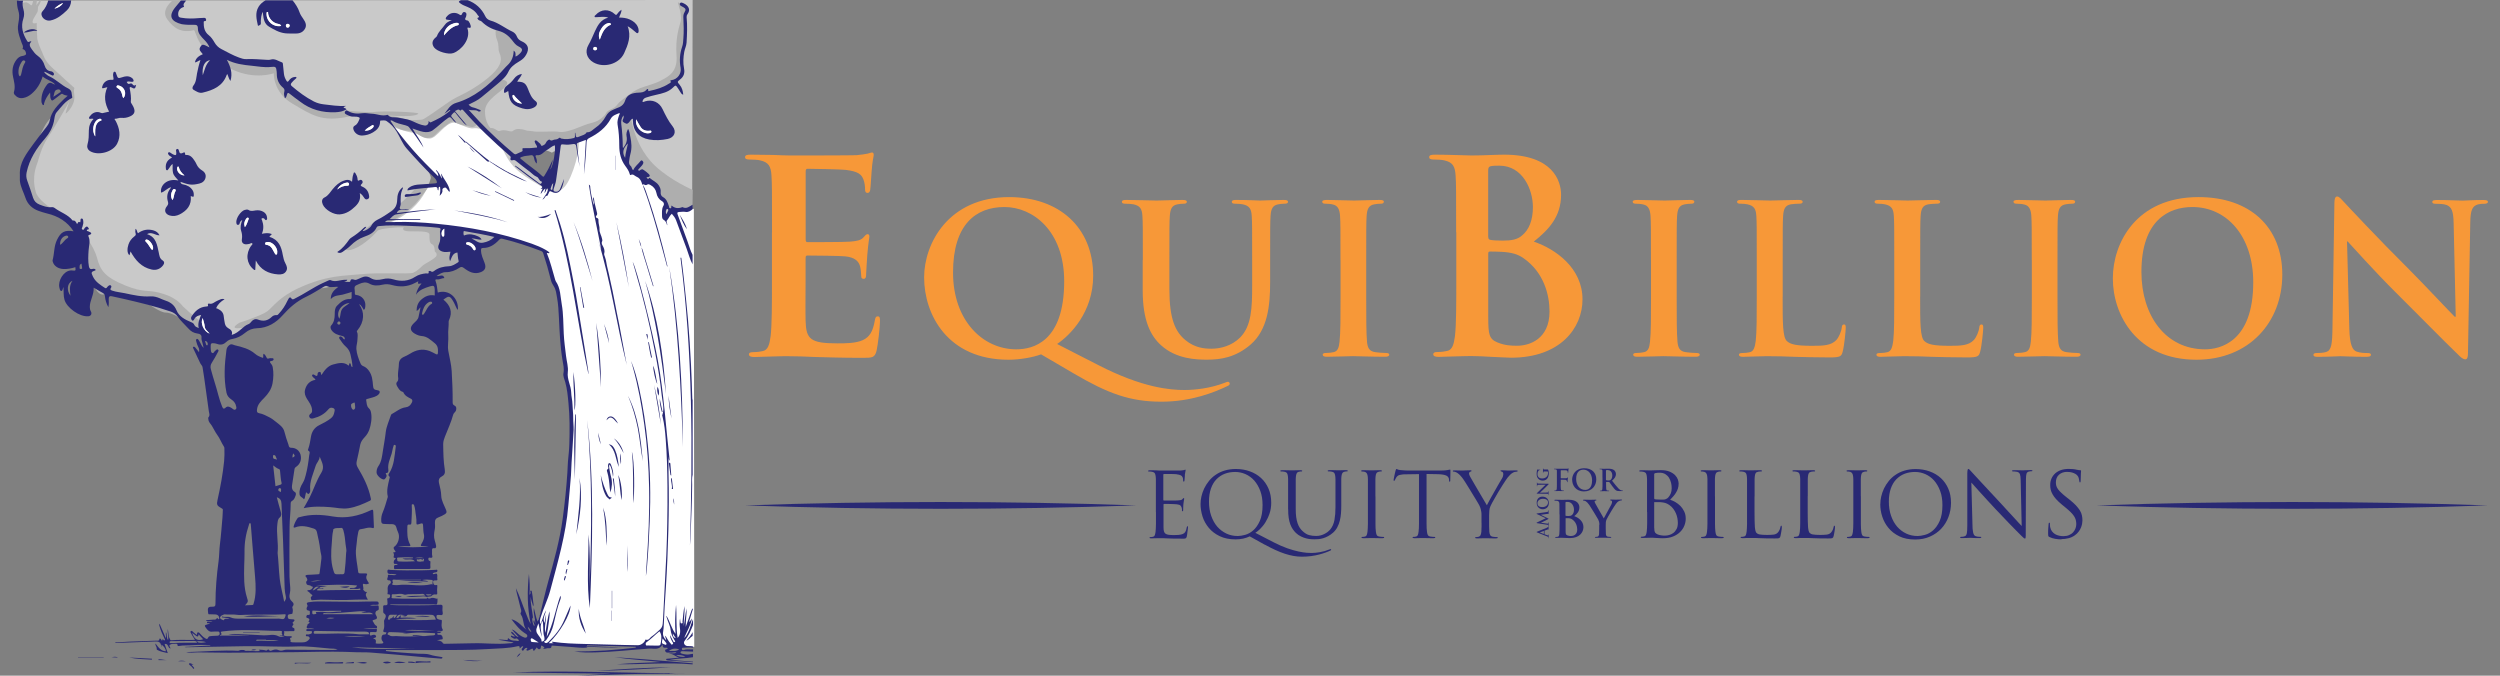<?xml version="1.0" encoding="UTF-8"?>
<svg id="Layer_1" data-name="Layer 1" xmlns="http://www.w3.org/2000/svg" viewBox="0 0 370 100">
  <rect x="0" y="0" width="370" height="100" fill="#808080" stroke="none"/>
  <g>
    <polygon points="77.99 95.27 83.98 95.44 86.71 95.44 88.18 95.44 94.83 95.54 96.72 95.73 97.42 95.73 98.06 95.37 98.65 95.73 100.94 95.73 102.75 95.73 102.69 30.91 100.27 31.1 99.5 31.28 98.57 32.27 98.31 31.66 98.73 30.39 98.16 29.44 97.35 28.3 96.4 26.87 95.4 26.8 94.12 25.68 93.07 25.14 92.59 24.13 92 22.46 91.83 19.94 91.78 17.41 92.06 16.47 91.03 16.47 89.35 18.35 87.78 19.6 86.36 20.29 84.44 20.98 82.35 20.98 81.13 21.49 79.58 22.29 77.72 22.58 76.56 23.06 75.72 23.07 71.41 18.92 69.18 16.4 68.1 15.53 64.01 18.49 62.13 18.92 60.39 18.15 58.11 17.61 57.31 17.61 59.34 20.12 60.93 22.58 64.91 26.49 65.75 27.31 65.35 27.61 63.34 27.31 62.74 27.53 56.67 32.66 56.67 33.13 62.47 33.23 68.59 33.85 74.1 35.01 79.26 36.45 80.56 37.23 81.57 40.62 82.41 42.81 82.84 45.96 83.08 49.85 83.48 52.93 83.68 55.47 84.08 57.33 84.52 60.73 84.49 64.04 84.39 67.09 84.11 70.8 83.61 76.08 83.08 79.59 81.17 86.65 80.43 89.45 79.87 91.28 79.29 92.74 78.81 93.97 77.99 95.27" fill="#fff"/>
    <g>
      <path d="m2.74.07s.51,1.39.38,2.17-.18,2.71-.18,2.71l1.01,1.71.57,1.31,1.62,2.44.52.89,2.32,1.42,1.3,1.07-.15.55-2.07,2.31-1.34,2.9-2.79,3.95-.55,3.27,1.06,2.85,1.38,1.3,1.73.33,2.74,1.38,1.03,1.53,1.18,1.39.1,3.03.6,2.59,1.31,1.26,3.27,1.34,3.34.54,1.99.55,2.19.63.9.98,1.68,1.55,1.03,1,.95.16.91.55,1.25.85.93-.25,2.79-1.21.96-.65,1.23-.46,1.13-.24,1.06-.24,1.33-.93.6-.9.65-.89,2.51-1.33,2.04-1.11,1.31-.53.85.28.98-.1.49.38,1.65-.63,1.43-.35,1.86.55,1.36-.43,1.18.3,1.33.03,1.53-.4.96-.45,1.28-.15.9-.55,1.17-.4,1.36-.28,2.05-1.21,1.77-1.23.27-.78.72-.33.73-.2.96-.62.3-.42-6.5-1.21-4.75-.44-5.24-.07s5.04-1.41,6.54-6.7c.31-1.11-4.62-6.5-5.32-7.54,0,0,1.68.65,2.68.75s1.44.92,2.51.87,2.24-2.36,3.59-2.36c.53,0,2.11,1,2.89.84s3.12.54,4.48,3.44c1.37,2.9,3.21,3.69,5.66,5.25s3.58.37,4.62-2.57.78-4.35.78-4.35l4.63-3.65,1.54-.84.2.74-.27,1.27.13,2.91.13,1.45.91,1.81,1.19,1.44,1.14.57,1.52.9,1.17,1.87.6.99-.27,1.54.07.48,1.01-.95,1.35-.4,1.26.19.5-.49L102.51,0,2.74.07Z" fill="#c9c9c9"/>
      <path d="m2.97.64s.62-.39.99-.28.5.4.67.42.28-.7.28-.7h.55l-.08.7.5-.7h.18s-.13.52-.35.79.03.61-.25,1.06-.79,1.22-.6,1.44.57,0,.57,0c0,0,.02,1.56.08,2.25s.54,1.69.74,2.13.3,1.17,1.46,2.26,3.32,3.02,3.32,3.02c0,0-.15.19-.07.69s.13.99-.18,1.71-.89,1.31-1.04,1.37.55-1.84.55-1.84c0,0-1.11,1.99-1.44,2.51s-.96,1.66-1.85,3.03-1.28,3.05-1.42,3.49-.95,2.1-.27,4.46c.3,1.04,1.98,2.26,2.82,2.68s4.04,3.28,4.04,3.28c0,0,1.69,1.84,2.19,3.75s1.19,2.85,4.14,4.07,3.35.5,5.78,1.29c2.01.65,2.78,1.81,2.78,1.81,0,0,1.76,1.67,2.35,1.99s0,1.48,0,1.48l-.88-.34-1.86-1.37s-1.31-.85-2.15-.83-2.8-1.46-2.8-1.46l-5.6-1.36s-.64.15-.96.15-.7-.25-1.26-1.17-1.29-3.12-1.29-3.12l-.55-1.88-.6-1.44-.55-2.2-1.42-1.51-2.06-.94-2.88-1.46-.75-1.84-.35-1.52.74-3.5,1.22-1.59s.28-1.04,1.01-2.41,1.24-1.69,1.24-1.69l1.62-1.84.98-1.13-.2-.55-1.22-.86-1.56-1.37-1.04-.7-.17-.99-.15-.67-.75-.64-.44-.37-.3-.23-1.18-2.4-.18-1.54.02-2.28-.12-1.11Z" fill="#afafaf"/>
      <path d="m26.92.05h-1.35s-1.82,1.36-.85,2.76,2.18,2.11,3.95,1.66c.4-.1.22,3.31,5.83,5.87,3.32,1.51,6.02.5,6.02.5,0,0-.12,2.82,2.73,4.48s4.34,2.85,8.53,1.89c.59-.13,5.55.57,5.55.57,0,0,1.32,1.57,3.05,1.57,1.24,0,1.88,1.17,2.98,1.06s.9-.51,2.28-1.56,1.28-.95,1.88-.66,1.95.53,1.95.53c0,0,.64.29,1.06-.23s-1.06-1.69-1.06-1.69l-1.35-1.48s1.19.26,2.04-.64,3.37-2.67,3.37-2.67l1.7-2.07,1.8-1.44.64-1.3-.64-1.05-1.71-1.31-1.88-.94s-.27,1.09.1,1.95.13,1.4.37,1.97.54,1.37-.6,2.68-3.55,2.85-4.99,3.53c-1.35.64-1.71.93-2.62,1.56s-2.92,2.08-3.22,2.11-1.89.22-2.84-.16-3.68-.57-3.68-.57c0,0,5.45.58,5.94-.15.17-.25-5.5-.43-6.5-.25s-6.57-.45-6.57-.45l-4.83-2.16-2.42-2.45-.26-1.88-1.91-.47-4.53-.29-2.11-.99-1.44-1.53-1.14-1.42-.53-1.1v-.89h-2.18l-1.58-.3-.2-.54.44-.7.34-.47.42-.9Z" fill="#afafaf"/>
      <path d="m35.41,47.79s-1.76,1,.34.76,3.49-.52,3.49-.52l1.6-.95,1.63-1.75,2.29-1.44,2.31-1.31s.46.34,2.5-.37c1.16-.4,1.57,0,1.57,0l2.33-.67.74-.17,1.04.2,1.17.37,1.32-.3.86.27,2.78-.54,1.37-.34,2.31-.87,1.11-.27,1.34-.47,1.07-.54.24-.17,2.05-1.27v-1.24l1.8-.3,1.01-.87-1.47-.62-10.85-1.22-4.12-.13s2.94-1.25,4.63-3.37,1.56-2.03,1.48-2.18-1.51.05-1.68.2-1.47,1.69-2.92,2.79-1.91,1.75-1.91,1.75l-1.79.88-4.06,3.3s-.2,1.01,1.38.41,3.19-2.29,3.49-2.67,3.12-.53,3.12-.53h.8s-.63.6.96.6,2.82-.02,2.82.48-.05,1.28.38,1.43.4,1.05.4,1.05c0,0,.53.4.15.81s-1.68,1.08-1.86,1.23-.84.87-1.5,1.13c-.57.23-4.86-.08-7.58.2s-5.08.12-9.3,2.04c-2.99,1.36-3.82,2.8-4.68,3.45s-4.16,1.71-4.16,1.71Z" fill="#afafaf"/>
      <path d="m100.33.34l.77.38.54.54-.23,1.21-.07,3.75-.35,1.88v2.86l-1.26,1.23-1.31,1.04-2.68.82-2.65,1.03-1.47,1.08-1.34.73-.75,1.14-2.14,1.93-2.95,1.04h-1.58l-1.74.51-.9.66-3.18.65-.48.25-.52.31-3.57-3.42-2.33-2.27-1.61-2.14,5.43-3.82s1.68.08.9,1.02-3.05,2.01-3.08,3.69.82,2.53.82,2.53c0,0,.28-.15.9.28s.33-.26,1.91.17c.74.2.42-.52,1.85-.28.61.1.41.2,1.28.25.59.03.22.13,1.69.1s1.99-.07,2.56.03,1.68-.15,3.23-.81,2.04-.45,3.02-1.23.36-.83,1.37-1.29.83-.73,1.42-1.2,1.96-1.59,2.95-1.96,2.2-.64,3.05-1.12,2.5-1.09,2.3-3.7.4-4.22.59-4.99-.1-1.75-.1-1.75l-.3-1.12Z" fill="#aeaeae"/>
      <path d="m76.52,23.44l3.87,3.05,1.16-1.14.74-1.91s.38-1.6-.6-.84c0,0-1.3-.76-2.02-.12s-2.81.41-2.81.41l-.34.54Z" fill="#838383"/>
      <path d="m93.12,15.03s-.05,5.86,3.84,9.52c2.32,2.18,5.55,3.55,5.55,3.55l-.05,2.51-1.17.38-1.68.1-1.07-.85-.92-1.5-.85-1.36-1.37-.6-.9-.87-.81-.52-.77-.66-.68-1.24-.3-1.58-.17-3.02v-1.51l.61-1.54.74-.84Z" fill="#aeaeae"/>
      <g>
        <path d="m102.51,98c-1.19-.08-2.39-.17-3.58-.25-.05,0-.11-.01-.16-.02-.08-.01-.18-.03-.18-.13,0-.11.12-.11.19-.11.48-.05.96-.09,1.44-.13.09,0,.19-.01.29-.04-.52-.12-.91-.61-1.51-.55.35-.18.75.06,1.12-.21-.27-.07-.49.03-.72.03-.22,0-.44,0-.66-.01-.17-.01-.26-.11-.3-.28-.06-.21.14-.14.21-.21.05-.06.13-.1.21-.15-.24-.24-.83.23-.8-.55-.51.9-1.33.55-1.98.6-2.63.18-5.26.49-7.9.56-1.07.03-2.14.05-3.21-.15,3.06.04,6.09-.2,9.12-.55,0-.04,0-.09,0-.13-2.4-.07-4.81-.14-7.21-.21,0,.03,0,.07,0,.1,1.72.07,3.44.14,5.17.2-1.76.04-3.51-.01-5.27-.1.01.12.11.06.18.13-.88.09-1.71-.04-2.55-.1-.88-.06-1.75-.13-2.63-.19-.05,0-.15.02-.15.02,0,.57-.46.28-.7.38-.16.07-.35.05-.54.08.03-.12.23-.14.17-.21-.1-.12-.25-.22-.4-.27-.09-.03-.08.11-.1.18-.04.14,0,.31-.22.35-.21.04-.28-.13-.4-.27-.1.14-.19.28-.3.4-.07.09-.2.18-.23-.01-.04-.3-.18-.2-.34-.12-.09.04-.17.09-.26.13-.12.05-.28.15-.38.03-.09-.12.1-.2.13-.34-.24-.08-.37.06-.5.22-.07.08-.12.27-.26.15-.11-.09-.15-.24.02-.37.06-.05.08-.16.12-.24-.28-.07-.33.22-.54.32.05-.27-.02-.41-.31-.34-1.39.33-2.81.32-4.22.41-2.73.18-5.47.14-8.2.16-2.35.01-4.7,0-7.05,0v.14c.58.06,1.16.14,1.74.18,1.04.08,2.08.17,3.12.22.56.03,1.17-.03,1.66.14.56.2,1.13.23,1.69.34.06.01.16.01.15.1-.02.14-.13.15-.26.14-.59-.05-1.18-.09-1.77-.14-1.65-.15-3.31-.32-4.96-.46-1.23-.11-2.46-.21-3.7-.3-.67-.05-1.34-.01-2.01-.04-2.27-.1-4.53-.1-6.8-.05-3.53.08-7.07.05-10.6.11-2.04.04-4.07-.04-6.11-.04-.57,0-1.14.12-1.71-.04,2.64-.07,5.28-.34,7.93-.18-.03-.12-.15,0-.21-.09.17-.02.34-.04.51-.05.17,0,.35.02.53.02-.03.11-.13.05-.2.14.81-.11,1.58.09,2.36-.01,0-.1-.12-.03-.15-.1-.03-.08.02-.09.08-.09.31.03.64.01.92.12.23.09.3-.3.46-.1.2.25.36.12.57.04.26-.1.58-.13.8-.02.27.13.54.13.75.05.41-.15.81-.08,1.22-.08,1.85,0,3.71.02,5.56.03.42,0,.85,0,1.28-.05-.36-.18-.76-.13-1.14-.16-1.63-.13-3.26-.38-4.89-.31-2.5.11-5-.08-7.5-.04-2.98.04-5.97.1-8.95.16-.03,0-.05-.01-.19-.05,1.34-.08,2.58-.14,3.81-.21,0-.02,0-.05,0-.07-.79,0-1.59-.05-2.38.01-.78.07-1.56,0-2.32.14-.07.01-.1-.02-.12-.06-.05-.11.03-.28-.21-.28-.32,0-.66-.02-.92.14-.21.13.04.36.09.57-.44-.05-.29-.79-.89-.68.16.45.31.91.47,1.36-.5-.14-1.03-.19-1.5-.45-.17-.1-.15-.08-.14-.3,0-.21-.23-.37-.18-.68.43.56.8,1.14,1.55,1.16-.04-.41-.3-.72-.64-.98-.15.07.1.18-.07.3,0-.87-.6-.78-1.17-.76-1.83.07-3.65.14-5.48.21-.06,0-.13,0-.19-.08.76-.04,1.52-.1,2.28-.13,1.32-.05,2.64-.1,3.96-.14.15,0,.3.05.34-.22.03-.19.19-.06.25.05.08.13.14.3.22,0,0-.02.01-.05.02-.07.03.03.06.05.08.08.05.1.12.18.22.1.1-.08,0-.18-.04-.26-.29-.61-.58-1.21-.75-1.87-.02-.08-.05-.16.02-.31.33.75.63,1.46.94,2.16.06-.32-.05-.61.01-.92.2.38.03.84.32,1.19.1-.54-.12-1.06-.06-1.67.15.54.06,1.06.32,1.49.05.09.05.21.2.2,1.15-.12,2.31-.02,3.51-.06-.2-.33-.39-.62-.55-.92-.06-.11-.21-.28-.03-.39.15-.1.23.09.34.17.16.12.31.26.5.42.09-.13,0-.35.18-.39.18-.03.26.13.36.23.2.19.35.42.6.56.21.12.41.38.59-.08.06-.15.35-.17.55-.18.27-.02.55-.02.82-.04.21-.02.32-.15.3-.36-.02-.19-.12-.28-.33-.26-.23.02-.47-.02-.7.02-.51.09-.76-.22-1.01-.57-.19-.25-.25-.38.14-.48.14-.03.3-.09.46-.14-.03-.02-.04-.03-.06-.04-.13-.06-.38.07-.38-.12,0-.24.26-.11.4-.13.13-.02.27,0,.41-.09h-.91s0-.09,0-.13c.35-.03.71-.06,1.06-.08.17-.01.34.05.47-.16.15-.25.19.19.34.09.02-.02.05-.04.05-.05q.01-.63-.65-.65c-.25,0-.5,0-.74-.02-.12,0-.23.08-.26-.21-.1-.72-.04-.93.61-.91.42.01.48-.1.48-.51,0-2.09.18-4.17.46-6.24.11-.83.09-1.67.2-2.51.17-1.34.26-2.68.38-4.02.03-.34.02-.69.05-1.03.01-.17-.09-.2-.2-.26-.67-.38-.75-.51-.58-1.26.42-1.89.78-3.79.97-5.72.06-.63.06-1.26.04-1.9,0-.08-.02-.17-.06-.23-.38-.57-.6-1.23-1.02-1.78-.3-.41-.5-.88-.77-1.31-.19-.31-.5-.55-.52-.95,0-.09-.06-.23-.01-.28.3-.31.11-.65.07-.97-.22-1.63-.45-3.27-.68-4.9-.07-.52-.17-1.03-.24-1.55-.03-.25-.24-.4-.34-.61-.33-.72-.68-1.44-1.02-2.16-.04-.08-.12-.19-.02-.26.11-.08.22,0,.29.08.18.2.34.42.56.7.07-.31.02-.52-.09-.72-.14-.25-.22-.53-.3-.81-.04-.14-.12-.33.04-.41.19-.09.28.12.37.25.23.34.32.75.67,1.06-.06-.25-.12-.5-.18-.75-.05-.24-.17-.49-.14-.72.06-.49-.26-.62-.6-.66-.54-.07-.97-.32-1.31-.71-.55-.61-1.18-1.16-1.65-1.84-.23-.33-.57-.55-.96-.69-2.28-.79-4.62-1.33-6.96-1.88-.59-.14-1.18-.26-1.77-.39-.34-.08-.48.03-.48.39,0,.38.05.76-.06,1.22-.3-.56-.45-1.08-.5-1.62-.02-.25-.12-.38-.34-.5-.42-.22-.83-.48-1.33-.77.07,1.04-.57,1.88-.57,2.86,0,.24.04.45.16.66.2.36,0,.69-.4.72-1.27.09-3.17-1.24-3.51-2.46-.17-.6-.1-1.22-.15-1.84-.05,0-.03.06-.05.09-.07.17-.09.47-.26.46-.21,0-.24-.3-.29-.49-.24-1.05.61-2.4,1.59-2.54.11-.02.22-.02.33,0,.5.05.5.05.44-.49-.59.19-1.18.3-1.8.27-.75-.04-1.36-.45-1.53-1.05-.02-.08-.06-.17-.04-.24.28-.99.18-2.05.65-3.01.56-1.17,1.12-1.51,2.46-1.28-.92-1.43-2.28-2.25-3.93-2.64-.41-.1-.82-.23-1.22-.37-.96-.34-1.66-.98-1.98-1.96-.26-.78-.67-1.51-.8-2.34-.05-.34,0-.69-.02-1.03-.1-1.87,1.02-3.2,2-4.58.57-.81,1.2-1.57,1.81-2.36.26-.34.54-.68.61-1.11.25-1.4,1.22-2.31,2.16-3.23.15-.14.31-.27.5-.44-.27-.07-.53-.09-.73-.25-.14-.11-.23,0-.33.07-.32.24-.63.49-.95.73-.31.24-.38.2-.52-.16-.1-.26-.02-.52-.08-.87-.42.53-.73,1.03-.89,1.63-.02.09.03.22-.1.23-.11.01-.15-.11-.19-.19-.05-.11-.1-.23-.1-.35-.04-.92.25-1.71.8-2.45.29-.39.57-.37.93-.15.09.05.19.08.3.1-.5-.58-1.29-.68-1.85-1.2-.32,1.05-.85,1.92-1.67,2.6-.35.29-.75.51-1.21.59-.53.1-.94-.1-1.27-.49-.11-.13-.14-.29-.09-.43.23-.76.01-1.5-.14-2.23-.19-.91-.07-1.75.5-2.5.23-.31.52-.54.94-.58.19-.02.5-.15.49-.3-.02-.24-.11-.54-.38-.67-.07-.03-.19,0-.13-.13.15-.33-.07-.58-.16-.86-.23-.66-.49-1.31-.54-2.02-.04-.47.1-.93.15-1.39.05-.44.06-.88-.08-1.3-.16-.49-.21-.99-.22-1.5h.91c-.13.44-.06.87.06,1.3.13.45.14.89-.01,1.34-.42,1.21-.08,2.3.56,3.33.08.13.16.18.3.11.1-.05.2-.1.31-.04,0,.02.01.04,0,.04-.45.43-.14.79.11,1.16.24.34.48.66.83.91.52.37.87.87,1.05,1.49.12.4.39.73.8.79.16.02.28.04.4.14.13.12.24.27.12.43-.12.17-.28.03-.41-.03-.31-.15-.61-.3-.92-.46-.1.13.02.2.09.26.17.14.33.3.53.39,1.05.47,1.84,1.34,2.86,1.83.65.32.47.83.6,1.28.01.05.02.1-.05.14-.98.44-1.56,1.31-2.24,2.08-.34.38-.32.93-.43,1.41-.22.95-.66,1.75-1.3,2.49-1.27,1.46-2.32,3.07-2.73,5.02-.09.43-.06.83.1,1.25.31.82.58,1.66.85,2.5.16.5.47.82.95,1.01.58.22,1.15.46,1.79.39.17-.02.34.03.47.13.86.65,1.96.95,2.65,1.85.39-.06.5.24.65.52.14-.11.13-.45.44-.26.07.04.05-.16.07-.25.02-.13-.03-.31.18-.31.19,0,.19.18.22.3.07.32-.02.62-.11.93-.04.13-.19.28,0,.4.22.13.24-.11.32-.21.25-.29.41-.3.57-.03.07.12.13.22-.09.23-.08,0-.16.07-.15.17,0,.09.11.06.16.08.09.04.18.07.26.12.09.05.22.09.23.21,0,.14-.14.15-.23.2-.11.05-.27.06-.18.24.32.69.06,1.38.02,2.07-.05.78-.1,1.57.04,2.34.06.3.16.51.54.41.15-.04.36-.06.47.14-.02.03-.03.06-.04.07-.64.23-.67.29-.38.9.38.8,1.09,1.25,1.8,1.71.12.08.2.03.28-.07.07-.09.14-.18.22-.24.11-.08.24-.17.37-.05.11.1.08.23.01.34-.16.24-.09.31.18.41.61.21,1.24.25,1.85.38,1.26.27,2.52.56,3.83.47.46-.03.93.1,1.36.28.22.09.42.2.65.27.82.26,1.48.63,1.84,1.53.36.9,1.26,1.37,2.13,1.73.28.11.41.2.53.47.09.21.35.29.62.42-.18-.71.1-1.3.35-1.95-.43.09-.77.2-.98.58-.07.13-.19.36-.35.23-.11-.1-.23-.34-.1-.55.51-.81,1.16-1.43,2.18-1.51.17-.01.34.01.26-.26-.04-.12.08-.2.17-.17.51.15.82-.27,1.22-.42.34-.13.64-.38,1.08-.22-.55.32-1,.72-1.25,1.32.03.04.14.04.22.08.48.23.85.54.9,1.13.02.29.09.57.13.86.05.38.18.69.55.9.34.19.69.45.5.99.6-.18,1.02-.52,1.43-.88.32-.28.64-.57,1.05-.72.19-.07.31-.22.43-.37.26-.32.6-.46.99-.3.76.29,1.41.19,2.01-.39.18-.18.43-.3.71-.27.19.02.26-.12.37-.23.52-.56.93-1.19,1.25-1.88.06-.12.13-.24.2-.36.11-.17.25-.23.38-.02.14.22.29.16.48.06,1.43-.7,2.73-1.65,4.18-2.32.29-.13.57-.27.86-.39.09-.04.21-.08.28-.04.75.36,1.48-.08,2.22-.05.08,0,.16,0,.27-.01-.07.22-.25.22-.48.32.27,0,.46,0,.64,0,.16,0,.27.05.32-.22.05-.26.41-.15.56-.1.2.06.33,0,.48-.07.18-.08.36-.14.53-.23.48-.23.93-.25,1.4.05.56.36,1.19.31,1.8.16.54-.14,1.05-.12,1.58.04,1.12.34,2.2.28,3.21-.38.49-.32,1.02-.45,1.59-.51.14-.02.52.17.39-.28,0-.03.22-.15.32-.05.18.16.33.1.48-.01.66-.52,1.42-.68,2.23-.72.5-.02.9-.31,1.31-.56.12-.07.14-.17.1-.28-.11-.38-.1-.79-.16-1.19-.72.08-.83.71-1.09,1.28-.23-.52,0-.95.05-1.4-.39.02-.75.11-1.12,0-.63-.17-.84-.57-.56-1.16.22-.47.18-.96.16-1.46,0-.16-.07-.33,0-.49.15-.36.01-.4-.34-.44-1.53-.17-3.06-.23-4.6-.29-1.37-.05-2.75-.1-4.12.05-.15.02-.27.04-.34.19-.36.79-1.08,1.12-1.82,1.38-.78.28-1.44.72-2.02,1.3-.35.35-.76.63-1.16.92-.24.18-.51.25-.8.09.01-.04,0-.08.02-.09.73-.45,1.23-1.12,1.72-1.8.09-.12.21-.22.34-.3.64-.4,1.24-.86,1.78-1.4.1-.1.22-.21.42-.18-.12.28-.41.4-.55.64.45-.05,1.09-.44,1.3-.84.2-.38.49-.65.87-.84.72-.35,1.38-.8,2.04-1.24.62-.41.88-.98.9-1.71.01-.72.18-1.38.83-1.88,0,.1.02.17,0,.21-.36.69-.33,1.43-.31,2.18,0,.15-.01.31-.07.44-.18.4.01.46.36.44.33-.02.66,0,.99.02-.36.11-.73.06-1.1.05-.38-.02-.62.13-.77.49,1.93-.23,3.83-.48,5.76-.55-1.29.15-2.59.29-3.87.47-.65.09-1.3.19-1.95.28-.43.06-.67.41-.99.7h4.53s0,.08,0,.12c-.6,0-1.2.01-1.8,0-.96-.03-1.92.04-2.89.06-.18,0-.35.03-.52.25.52,0,1,.01,1.47,0,2.04-.06,4.07.05,6.09.25,4.83.47,9.58,1.34,14.17,2.96.7.25,1.38.53,2.03.9.21.12.43.24.59.45-.12.13-.25,0-.41.02.54,1.3.85,2.66,1.25,3.99.02.07.04.13.08.19.72,1.04.68,2.29.89,3.45.25,1.41.21,2.87.29,4.3.05,1.1.21,2.2.34,3.31.09.8.36,1.62.26,2.4-.13,1.07.47,1.96.5,2.97.01.6.18,1.19.19,1.79.02.69.12,1.37.11,2.06-.01.57.08,1.15.06,1.73-.08,1.6-.21,3.19-.3,4.79-.03.64-.05,1.29-.09,1.93-.1,1.48-.27,2.94-.39,4.42-.35,4.33-1.58,8.46-2.68,12.63-.36,1.37-1.02,2.63-1.42,3.98-.1.33-.19.63,0,.98.29-.67.4-1.42.82-2.04-.14.62-.59,1.21-.24,1.88.07-.38.14-.78.22-1.27.05.97-.31,1.85-.09,2.74.16-1.07.31-2.14.59-3.19.06.41.02.81-.04,1.22-.06.44-.11.87-.18,1.3-.07.41-.16.83-.18,1.26.99-1.92,1.3-4.08,2.02-6.09.09.19.07.37,0,.55-.47,1.19-.71,2.45-1.01,3.69-.2.86-.58,1.62-1.09,2.33-.09.12-.25.12-.32.26.22.26.43.2.65,0,.98-.94,1.82-1.98,2.35-3.25.29-.69.6-1.38.92-2.13.03,1.28-1.58,4.04-3.22,5.57h.69c-.03-.11-.23-.01-.22-.22.45.06.89.12,1.33.16,1.59.16,3.18.16,4.78.21,2.19.07,4.37.12,6.56.17.45.01.99-.36,1.15-.76.01-.03,0-.11.05-.09.48.19.62-.3.92-.47.23-.14.43-.35.64-.52.97-.83.95-.83,1.02-2.1.15-3.13.33-6.26.48-9.39.07-1.59.11-3.19.14-4.78.03-1.82.05-3.63.03-5.45-.02-2.32-.08-4.65-.26-6.96-.08-1.12-.2-2.23-.47-3.33-.02-.07-.06-.14-.04-.2.36-.99.02-1.97-.08-2.95-.22-2.11-.57-4.21-.97-6.3-.79-4.08-1.75-8.13-2.94-12.11-.13-.42-.24-.84-.39-1.36.63,1.09,2.93,10.24,3.73,14.61.9,4.91,1.18,9.89,1.75,14.83-.21-.17-.11-.41-.17-.56,0,.81-.02,1.65,0,2.5.07,2.74.05,5.48-.02,8.21-.08,2.91-.19,5.83-.38,8.73-.12,1.78-.24,3.57-.3,5.35-.01.36-.04.73-.1,1.08-.09.52.08.91.44,1.27.04-.23-.19-.41-.1-.68.26.4.44.84.77,1.16.07.07.11.26.28.12.17-.13.06-.23-.01-.35-.18-.32-.36-.64-.36-1.02.15.29.29.58.45.87.05.09.1.24.24.16.16-.08.02-.19-.03-.27-.26-.48-.52-.94-.57-1.51-.06-.65-.41-1.22-.58-1.84-.02-.08-.08-.15-.03-.25.52.85.73,1.85,1.34,2.67-.11-1.41-.07-2.81.07-4.29.14,1.66-.04,3.27.24,4.89.68-.73.2-1.55.3-2.31.02-.2,0-.4.06-.6.01.16.01.33.04.49.02.11,0,.27.19.27.22,0,.12-.17.13-.27.09-.77.12-1.55.3-2.31.04,1-.13,1.98-.12,2.98.18-.88.22-1.77.43-2.64,0,.91-.13,1.82-.14,2.75.13-.37.27-.74.4-1.11.15-.43.29-.86.44-1.28.05-.13.08-.29.25-.33-.19.64-.39,1.29-.58,1.93.02,0,.04.02.06.03.1-.14.21-.28.37-.5-.22,1.12-.8,1.97-1.17,2.91.27-.22.41-.52.56-.8.34-.63.46-1.34.76-1.98v.83c-.32.84-.68,1.65-1.25,2.37-.25.32.02.74.43.77.27.02.55-.02.82.07v.17c-.46-.06-.93-.02-1.39,0-.14,0-.3,0-.27.21.03.21.23.16.32.13.44-.17.89-.04,1.34-.09v.33c-.52-.02-1.04-.04-1.56-.06-.13,0-.27,0-.3.15-.03.16.14.18.24.22.18.06.37.08.56.11.36.07.7-.07,1.05-.09v.5c-1.14.2-2.3.16-3.44.39,1.15.09,2.29.18,3.44.27v.08Zm-73.35-3c-.11-.08-.22-.14-.37-.14-1.14.01-2.28.02-3.42.03-.13,0-.28,0-.27.17,0,.16.15.12.26.12,1.18-.07,2.36-.05,3.55-.06.09,0,.24.07.25-.12.44.23.89.1,1.34.04-.4-.15-.82-.13-1.24-.15-.03,0-.06.08-.09.12Zm30.26-3.85c-.14,0-.1.15-.17.2.06.07.14.07.22.07.11,0,.22-.02.33-.02.62,0,1.24,0,1.85.12-1.04.08-2.1-.01-3.13.18,2,.08,3.99.14,5.99,0-.22-.64-.32-.72-.94-.72-.97,0-1.95,0-2.92,0-.12,0-.31-.03-.36.04-.26.37-.57.15-.87.12l.66-.11c-.48.09-1.12-.37-1.42.39.23.11.34-.02.45-.17.08-.11.15-.25.31-.1Zm-26.44-.07c-.1-.11-.08-.06-.24.07-.16.13-.24.26-.13.39.11.13.32.18.48.27.19-.4.59-.14.89-.3-.35-.04-.67-.08-1-.12-.1-.01-.22-.02-.09-.16.41.16.85-.04,1.26.15.33.15.7.18,1.07.18,1.92,0,3.84,0,5.76,0,.16,0,.34-.02.49.02.54.12.65.05.79-.46.05-.19,0-.21-.16-.21-.44.02-.88.05-1.32.05-1.48.01-2.97,0-4.45.03-.43,0-.84.08-1.28,0-.57-.1-1.18.01-1.76-.06-.14-.02-.24.03-.32.14Zm30.23-2.7c-.36-.19-.75-.11-1.12-.08-.68.05-1.36.1-2.03-.01.93-.16,1.88-.07,2.88-.15-.15-.18-.28-.26-.43-.25-.68.06-1.37.03-2.05.05-.22,0-.47.14-.64.06-.55-.25-1.11,0-1.66-.05-.31-.03-.12.3-.2.45-.08.14.12.14.21.15,1.62.1,3.24.03,4.85.04.13,0,.22-.01.18-.17.14.19.37.19.53.12.33-.15.6,0,.9.07.05,0,.13-.08.12,0,0,.26.01.53-.07.77-.05.15-.3.07-.46.07-2.05,0-4.1,0-6.15,0-.11,0-.23-.04-.38.06.49.03.95.07,1.4.07,1.93,0,3.85.04,5.78-.07.66-.04.66-.01.61.62-.01.15,0,.3.03.45.06.32,0,.52-.38.44-.05-.01-.11-.02-.16-.01-.14.03-.35-.08-.37.19-.01.22.04.38.27.45.1.03.21.08.32.08.19,0,.21.05.2.24-.02.39-.12.78.11,1.16.1.16,0,.27-.22.26-.21,0-.42-.08-.63.06.22.01.43.02.72.04-.11.09-.17.12-.21.16-.13.13-.45-.05-.44.15.01.25.32.09.49.15.23.09.29.28.31.49.03.27-.19.17-.31.21-.18.05-.37.07-.55.1.3.05.7.14.8.31.13.24.24.23.42.22,1.39-.03,2.77-.04,4.16-.08,1.76-.05,3.52.2,5.28.01.2-.02.42.03.69-.13-.8-.14-1.53-.26-2.25-.39.4-.11.77.04,1.16.02.08,0,.23.07.22-.08,0-.25.14-.17.21-.09.37.37.87.22,1.3.33.05.01.12,0,.13-.06,0-.05-.02-.12-.05-.14-.13-.06-.2-.26-.39-.17-.25.12-.41-.08-.6-.17-.07-.03-.16-.09-.12-.19.07-.17.16,0,.23,0,.11.02.21.12.35.05-.15-.26-.56-.32-.55-.7.48.09.51.71,1.11.8-.39-.43-.7-.78-1.02-1.13.28.08.49.23.69.42.34.33.71.61,1.16.77.18.06.35.03.43-.13.07-.15-.04-.32-.16-.39-.92-.54-1.55-1.37-2.17-2.18.94.23,1.52.99,2.24,1.58-.59-.65-.35-1.59-.84-2.27-.04-.06-.08-.19-.05-.23.22-.3.03-.58-.03-.86-.16-.71-.36-1.41-.53-2.11-.06-.23-.09-.47-.13-.71.29.59.52,1.19.75,1.79.23.6.44,1.22.69,1.81.24.57.42,1.18.76,1.71-.54-2.46-.53-4.93-.27-7.41.09.99.17,1.98.08,3.09.19-.19.17-.3.15-.4-.01-.09-.1-.21.05-.23.12-.02.15.1.16.2.07.45.16.9.18,1.35,0,.25.15.51,0,.77-.1-.48-.32-.92-.35-1.41-.08,1.12.28,2.18.34,3.28l-.16-.2c.06.44.06.89.33,1.28.18-.32-.3-.58-.01-.92.06.23.12.41.17.59.03-.81-.33-1.57-.21-2.37.19.67.28,1.36.55,2.01.15-.34.27-.67.35-1.01.41-1.63.77-3.28,1.22-4.9.86-3.06,1.71-6.12,2.14-9.27.31-2.28.55-4.56.7-6.86.04-.57.04-1.15.09-1.72.08-.84.18-1.69.2-2.53.06-2.02.07-4.04-.13-6.05-.1-1.05-.19-2.09-.48-3.11-.12-.43-.35-.88-.26-1.32.13-.65-.03-1.26-.13-1.86-.36-2.1-.44-4.22-.54-6.34-.05-1-.1-2-.28-2.98-.1-.56-.15-1.14-.46-1.64-.18-.29-.36-.58-.44-.92-.33-1.34-.71-2.67-1.14-3.98-.06-.19-.15-.29-.34-.36-1.86-.71-3.74-1.33-5.68-1.8-.2-.05-.32-.04-.49.13-.65.7-1.4,1.24-2.42,1.23-.25,0-.28.12-.28.33,0,.68.3,1.28.53,1.89.26.67.07,1.1-.55,1.35-.98.39-1.77-.04-2.51-.6-.25-.19-.41-.22-.67-.04-.61.4-1.28.66-2.01.65-.52,0-.9.25-1.36.56.42.12.94-.39,1.15.31-.38,0-.71.26-1.11.2-.18-.03-.27.05-.2.23.21.55.24,1.14.33,1.72,1.6-.53,3.1.76,2.98,2.55-.15-.09-.2-.24-.26-.37-.19-.44-.4-.88-.68-1.27-.24-.33-.47-.37-.8-.15-.13.09-.27.18-.41.28,1.02.84,1.41,1.83.82,3.07-.03.06-.04.13-.04.2.03.67-.11,1.34-.06,2.02.06.75-.12,1.5,0,2.26.17,1.01.45,2.01.51,3.04.08,1.52.16,3.04.14,4.57,0,.21.02.4.26.51.27.13.31.33.26.65-.06.32-.37.43-.44.71-.3,1.1-.78,2.14-1.2,3.2-.15.38-.28.74-.28,1.14.02,1.28.03,2.56.24,3.82.08.49-.07.8-.47,1-.39.2-.48.54-.4.9.14.64.33,1.26.34,1.94.02.72.43,1.38.7,2.06.12.29.15.49-.17.68-.3.18-.6.34-.92.45-.41.14-.57.4-.54.84.03.34.03.68-.04,1.03-.11.53-.15,1.06.02,1.59.08.25.15.5.19.75.03.17-.02.4-.22.37-.48-.08-.37.25-.38.49,0,.21-.03.42.03.62.07.26-.02.32-.25.3-.12,0-.29-.07-.32.09-.02.13,0,.33.17.37.18.05.14.15.13.27-.01.21-.03.41,0,.62.03.26-.06.31-.32.31-1.57-.01-3.14,0-4.71,0-.12,0-.35.12-.35-.14,0-.18-.1-.48.28-.45.05,0,.11-.02.15-.05.03-.02.11-.01.08-.1-.23-.05-.61.14-.56-.32.01-.12.06-.28.2-.37.09-.05.13-.21,0-.21-.35,0-.18-.23-.17-.36.01-.17.02-.31-.14-.4.13-.13.31-.02.39-.17-.05-.07-.1-.15-.15-.22-.12-.16-.23-.37-.05-.5.6-.42.9-1.48.55-2.17-.11-.21-.17-.43-.23-.66-.1-.39-.35-.53-.73-.52-.38,0-.77,0-1.15-.03-.26-.01-.36-.16-.37-.43-.02-.45.04-.87.22-1.28.29-.68.49-1.4.7-2.11.02-.08.07-.17.05-.24-.21-.88.03-1.71.22-2.55.03-.14.14-.33.01-.42-.21-.16-.13-.3-.03-.46.76-1.19.79-2.55.97-3.88.02-.13.04-.31-.15-.33-.17-.02-.16.16-.2.27-.12.34-.15.69-.25,1.04-.23.76-.61,1.49-.49,2.34.03.23.03.56-.4.52.05.13.11.24.14.36.05.17-.23.58-.39.59-.4.01-1.06-.59-1.09-1-.02-.34.07-.67.25-.94.48-.68.56-1.47.68-2.25.14-.95.33-1.88.43-2.83.1-.85.5-1.68.77-2.51.02-.05.05-.11.09-.13.68-.37,1.29-.92,2.1-1.02.46-.06.69-.31.89-.68.15-.27.1-.48-.13-.59-.46-.23-.91-.45-1.12-.96-.02-.04-.09-.06-.14-.07-.27-.08-.44-.29-.58-.5-.19-.28-.46-.69-.22-.94.29-.31.17-.59.15-.89-.03-.58.12-1.15.13-1.72,0-.51.23-.87.7-1.09.31-.14.63-.29.92-.47.92-.59,1.88-.81,2.93-.42.32.12.62.3.92.45.19.1.29.1.31-.17.03-.56.03-1.05-.5-1.46-.58-.46-1.09-.98-1.9-1.04-.35-.02-.69-.16-1.01-.34-.72-.41-.79-.93-.2-1.51.29-.29.64-.54.74-.97.11-.47.2-.94.3-1.43-.23.15-.27.47-.59.51.01-.66.21-1.22.69-1.64.56-.49,1.2-.79,2-.62,0-.3,0-.57,0-.84-.02-.59-.14-.68-.7-.51-.78.25-1.58.48-2.07,1.24.11-.63.38-1.16.82-1.67-.28,0-.68.25-.47-.33-.19.1-.35.18-.51.26-1.09.58-2.24.63-3.41.3-.47-.13-.9-.16-1.37-.05-.65.16-1.35.2-1.94-.14-.56-.31-1.02-.18-1.52.03-.75.32-.75.32-.66,1.11.01.11.01.22.01.33,0,.14.06.17.2.19.84.09,1.43.8,1.35,1.64-.02.2-.01.44-.23.58q-.43-.8-.67-.84s.02.05.03.08c.77,1.08.74,2.51-.29,3.76-.06.07-.13.13-.08.25.19.37.07.75.07,1.13,0,.47-.19.91-.16,1.39.06.76.32,1.44.61,2.13.09.21.21.34.42.42.36.14.62.39.84.7.46.64.53,1.37.59,2.11.05.58.13.67.69.76.3.04.4.25.23.5-.08.12-.2.22-.33.3-.41.25-.88.3-1.32.45-.11.04-.31.04-.28.19.07.42.07.92.37,1.19.26.24.33.49.37.77.07.42.06.85,0,1.28-.12.81-.32,1.57-.91,2.21-.29.31-.6.67-.7,1.14-.16.84-.34,1.67-.53,2.5-.08.35-.01.63.17.93.84,1.41,1.58,2.86,1.91,4.49.04.18.08.31-.13.4-1.02.49-2.05.94-3.18,1.11-.9.14-1.78-.09-2.67-.16-1.3-.1-2.6-.15-3.95.15.33-.59.64-1.11.91-1.64.59-1.18.99-2.46,1.69-3.58.58-.92.06-1.63-.23-2.42,0,.55-.45.9-.6,1.39-.35,1.18-.93,2.29-.8,3.57.02.2-.03.4-.18.53-.21.17-.25-.19-.44-.18-.06.27-.12.54-.18.81-.02.09-.12.24-.15.19-.16-.28-.58-.31-.63-.73-.07-.63.16-1.17.47-1.66.22-.36.34-.75.44-1.14.26-.97.41-1.96.52-2.96.03-.25.21-.53-.15-.71-.08-.04-.01-.18.02-.27.2-.57.29-1.17.39-1.77.12-.75.51-1.36,1.22-1.71.6-.3,1.19-.6,1.73-1.02.32-.25.44-.55.51-.9.04-.21.16-.47-.16-.61-.29-.12-.52-.07-.72.18-.58.7-1.34,1.11-2.21,1.33-.23.06-.43.09-.58-.15-.14-.24,0-.41.16-.53.22-.15.23-.35.21-.58-.04-.64-.43-1.11-.75-1.62-.25-.41-.41-.85-.29-1.32.2-.81.69-1.35,1.55-1.5-.07-.2-.26-.26-.37-.4-.07-.1-.2-.19-.11-.32.09-.14.23-.06.33,0,.25.17.46.28.47-.19,0-.15.13-.25.28-.26.17-.01.19.12.21.25,0,.07,0,.14.09.19.43-.67.92-1.33,1.72-1.54.77-.2,1.58-.44,2.29.18.13-.12,0-.35.19-.35.14,0,.12.19.16.3.04.09.01.23.22.24-.03-.64-.16-1.25-.3-1.85-.11-.49-.36-.88-.74-1.21-.35-.3-.58-.69-.85-1.06-.08-.11-.16-.26,0-.36.14-.09.26,0,.37.09.12.1.15.3.38.31.02-.33-.14-.45-.44-.52-.57-.13-1.12-.3-1.49-.8-.17-.23-.27-.52-.09-.73.44-.49.52-1.06.53-1.67,0-.44,0-.91.33-1.25.52-.54,1.08-1.04,1.91-1,.2,0,.26-.07.26-.26-.01-.25,0-.5,0-.8-.41.17-.77.23-1.1.34-.65.23-1.42.07-1.99.73-.01-.89.51-1.35,1.1-1.8-.21-.06-.38,0-.55,0-.31,0-.69.08-.93-.06-.32-.19-.49-.06-.72.07-.83.48-1.64,1.02-2.51,1.43-1.38.65-2.48,1.59-3.49,2.73-.98,1.11-2.23,1.91-3.82,1.94-.65.02-1.24.24-1.77.69-.54.45-1.17.78-1.88.9-.36.06-.64.2-.9.45-.36.35-.79.48-1.29.3-.12-.04-.24-.08-.36-.1-.6-.08-.67-.02-.65.57,0,.14,0,.28.02.41.03.17.02.39.23.45.19.06.23-.16.34-.25.05-.04.09-.1.15-.14.09-.08.18-.2.32-.13.18.09.08.26.02.36-.28.53-.56,1.06-.89,1.56-.22.33-.27.64-.16,1.01.2.68.37,1.38.6,2.06.38,1.16.6,2.37,1.08,3.5.13.31.29.32.48.13.28-.28.54-.17.81-.02.1.05.18.12.27.19.12.09.25.19.41.08.17-.12.13-.28.09-.45-.08-.44-.32-.77-.7-1.02-.36-.24-.64-.55-.73-1-.43-2.11-.29-4.21-.01-6.32.04-.32.19-.56.45-.75.3-.22.55-.02.82.05,1.07.25,2.13.52,2.99,1.27.33.29.75.45,1.16.59.08-.2-.04-.42.08-.62.22.13.34.34.42.52.09.23.19.25.39.17.08-.04.19-.03.28-.03.15,0,.37-.03.39.14.03.19-.18.26-.34.28-.27.04-.24.15-.1.32.14.17.27.35.31.58.15.81.12,1.61-.03,2.42-.16.86-.63,1.53-1.23,2.14-.49.49-1,.98-1.07,1.75-.03.31.02.46.35.52.55.1,1.05.38,1.54.63.33.17.64.42.94.66.5.4,1.07.76,1.24,1.47.15.63.36,1.24.58,1.85.07.2.05.5.43.5.68,0,1.19.41,1.36.99.2.71-.02,1.39-.59,1.79-.14.1-.26.18-.29.37-.09.68-.21,1.36-.31,2.03-.08.51-.22,1.03.37,1.38.2.12.16.38.08.57-.11.28-.2.57-.5.73-.16.08-.22.25-.21.42,0,1.12-.15,2.22-.16,3.34-.03,2.2-.03,4.4-.02,6.6,0,.55,0,1.1.05,1.65.05.57.14,1.16,0,1.72-.13.52,0,.89.38,1.22.22.19.25.43.06.65-.1.12-.08.17-.03.31.07.23.04.51-.01.75-.02.07-.27.11-.41.12-.22.02-.3.12-.29.34.01.23.06.37.32.38.14,0,.27.01.41.03.09.01.21,0,.26.1.05.12-.09.15-.12.24-.04.09-.25.14-.13.24.17.14.1.21,0,.33-.12.16-.13.3.11.36.19.05.14.22.14.34,0,.2-.17.14-.28.14-.33,0-.66,0-.99.01-.1,0-.35-.03-.26.11.12.2-.23.51.19.6.26.06.52,0,.78.03.07,0,.14,0,.17.08.02.06,0,.11-.07.12-.45.07.06.42-.16.56.11.13.24.15.4.15.3,0,.6,0,.91.01.53,0,1.06.07,1.47-.44.14-.18.14-.2.02-.35-.1-.13-.2-.12-.32-.12-.08,0-.18.01-.17-.12,0-.11.08-.2.19-.16.19.07.35-.05.52-.08.15-.02.19-.15.19-.28,0-.18-.16-.11-.25-.12-.12-.02-.25,0-.37,0-.11,0-.23,0-.22-.16,0-.17.13-.15.24-.15.31,0,.63,0,.94,0-.22-.09-.44-.08-.65-.1-.15-.01-.35.09-.45-.09-.1-.17.14-.31.11-.5,0-.04.15-.09.22-.15.06-.05.15-.15.02-.19-.15-.05-.13-.06-.05-.17.14-.19.1-.34-.16-.42-.1-.03-.26-.04-.21-.24.04-.15.09-.26.27-.23.17.02.29-.06.25-.22-.04-.14.1-.4-.19-.42-.38-.04-.32-.37-.23-.52.09-.14.09-.23.04-.32-.16-.29-.02-.36.23-.4.96-.17,1.92-.1,2.88-.1,1.43,0,2.86.05,4.29.03.95-.01,1.91-.06,2.86-.04.21,0,.3.09.31.29.01.22-.16.19-.28.2-.3.04-.61-.06-1.02.08.4.08.68.02.96.03.13,0,.34-.09.33.17,0,.21.13.48-.22.58-.24.07-.34.4-.2.62.29.48.24.63-.3.76-.13.03-.24.09-.14.21.17.2.22.51.48.63.15.07.16.18.14.3-.03.17-.17.1-.27.1-.58,0-1.17,0-1.75,0,.58.09,1.15.09,1.73.1.1,0,.3-.09.27.12-.02.14.02.39-.28.35-.15-.02-.3-.02-.45-.01-.11,0-.26-.06-.3.12-.03.12-.05.28.03.36.09.08.21,0,.32-.04.17-.05.42-.11.53.11.13.27-.14.26-.28.33-.04.02-.08.06-.14.11q.55-.03.39.68c.28.07.57.05.86.03.19-.02.41-.06.15-.35-.18-.2-.18-.49-.1-.75.07-.22.27-.24.47-.25.18,0,.14-.19.22-.3-.54-.06-.54-.06-.39-.54.09-.29.05-.57.04-.86,0-.19-.06-.34.08-.55.15-.22.3-.61-.05-.83-.17-.11-.17-.22-.17-.36,0-.19.02-.39,0-.58-.03-.24.05-.33.28-.3.27.03.41-.08.36-.37-.02-.13,0-.27-.03-.41-.03-.15-.06-.26.16-.27.2-.01.25-.2.26-.35,0-.15-.09-.25-.27-.22-.07.01-.15-.02-.12-.11.12-.49-.2-1.1.4-1.48.18-.11.09-.47-.1-.47-.63,0-.2-.43-.24-.64-.06-.32.24-.15.37-.17.29-.04.59.15.91-.07-.34-.03-.64-.09-.93-.07-.37.02-.46-.2-.42-.47.04-.29.31-.14.45-.13,1.55.08,3.11.08,4.66.06.66,0,1.32-.06,1.98-.07.1,0,.3-.11.31.13,0,.18-.12.21-.27.24-.16.04-.36.02-.44.22.23.16.51-.18.64.03.11.17,0,.46.05.68.04.2.02.27-.2.26-.19-.01-.46-.02-.42.24.03.19.06.53.45.45.17-.04.19.05.17.22-.03.31-.05.63-.01.95.02.21-.05.23-.21.22-.24-.02-.44,0-.61.21-.07.09-.25.1-.39.11-.14.02-.28,0-.37.13Zm-26.93,1.21c.41-.02.73-.04,1.06-.05.14,0,.16-.08.19-.2.4-1.3.33-2.64.22-3.96-.13-1.57-.25-3.14-.39-4.72-.09-1-.16-2-.24-3,0-.1,0-.22-.12-.23-.12-.01-.12.12-.15.21-.45,1.32-.69,2.68-.66,4.08.01.67-.03,1.35-.05,2.02-.03,1.59-.08,3.18.42,4.73.19.59.17.59-.29,1.11Zm5.78-.52c.19-.27.32-.48.25-.75-.2-.79-.2-1.61-.22-2.42-.12-3.79-.25-7.58-.43-11.37-.02-.46-.18-.78-.69-.93.2.73.36,1.43.58,2.12.11.34.13.64-.14.86-.3.25-.3.57-.35.9-.2,1.44.18,2.88.03,4.32,0,.03,0,.05,0,.08.14,1.26.17,2.52.31,3.78.12,1.14.45,2.23.66,3.41Zm21.32-8.24c-.26,0-.52-.02-.78,0-.34.03-.39-.08-.22-.35.27-.44.48-.89.35-1.43-.08-.34-.08-.68-.1-1.02-.03-.65-.04-.66-.66-.45-.21.07-.36.09-.34-.2.05-.64-.13-1.25-.18-1.88-.02-.24-.09-.48-.16-.72-.03-.12-.14-.17-.26-.15-.11.02-.1.11-.09.2.06.82-.02,1.64-.05,2.47-.01.23-.04.39-.31.34-.24-.05-.28.07-.29.27-.02.91-.07,1.81.39,2.65.11.2.07.29-.18.28-.53-.02-1.07,0-1.6,0,.83.2,3.64.21,4.48,0Zm-21.6,13.18c.06-.15-.14-.2-.08-.35.11-.25-.04-.29-.26-.29-.38,0-.77,0-1.15-.01-2.45-.09-4.9-.22-7.35.09-.21.03-.35.05-.2.27.18.28-.17.18-.21.35h4.29s0-.02,0-.02c-1.01-.05-2.02-.1-3.03-.14.58-.14,1.16-.07,1.73-.05,1.18.04,2.36.11,3.53.17.73.03,1.47-.26,2.2.15.23.13.6.08.9-.07h-.78c.17-.15.3,0,.42-.09Zm20.52-8.14s0-.05,0-.07c-1.22,0-2.44,0-3.66,0-.23,0-.75-.2-.48.42-.32.44.12.34.29.37.34.05.67-.04,1.01-.05,1.46-.05,2.93.28,4.38-.08.07-.02.22.15.17-.07-.05-.19.18-.53-.11-.56-.43-.05-.89-.09-1.43.01.36.13.68.05.92.25-1.45-.12-2.9-.04-4.35-.22h3.25Zm-1.21,8.24v-.11c.19,0,.37,0,.56,0,.41,0,.84.19,1.2.14.43-.06.86-.09,1.29-.11.13,0,.28-.08.27-.2,0-.16-.18-.12-.3-.13-1.08-.06-2.17-.13-3.25-.02-.43.04-.85.13-1.29.05.16-.01.32-.03.55-.05-.46-.04-.85-.07-1.23-.09-.38-.02-.77-.02-1.15-.04-.2-.01-.32.08-.37.24-.06.2.15.14.23.21.33.27.72.11,1.07.14,1.19.09,2.38.08,3.58-.02h-1.17Zm12.07-59.05c-1.47-.34-2.88-.59-4.3-.83-.09-.02-.23-.08-.25.04-.03.17-.03.36.02.52.03.11.17.02.25-.01.64-.2,1.25-.08,1.84.19.22.1.42.23.56.48-.54.09-1-.22-1.5-.14.57.19.96.74,1.69.61.66-.12,1.19-.35,1.69-.85Zm24.44,58.37c-.66.53-1.25,1.15-1.94,1.64-.13.1-.11.25-.07.38.04.14.19.08.29.08.43.01.85.02,1.28.02.58,0,.58,0,.66-.55.08-.53.14-1.07-.22-1.57Zm-44.44.45c.41,0,.82,0,1.23,0,.07,0,.19.04.21-.06.03-.11-.03-.24-.13-.27-.14-.05-.3-.07-.44-.07-.38,0-.77.01-1.15,0-1.96-.03-3.93-.06-5.89-.1-.08,0-.17,0-.25,0-.17-.02-.31.03-.32.22,0,.24.19.19.33.19,2.14.05,4.28-.17,6.41.09Zm-12.39-21.92c.25-.08.5-.16.74-.23.14-.04.2-.13.16-.28-.15-.56-.14-1.14-.22-1.71-.02-.12,0-.26-.15-.31-.32-.11-.58-.33-.87-.55.11,1.05.22,2.06.34,3.08Zm13.48,18.63c-.61-.22-1.23-.1-1.86-.06-1.41.09-2.82.29-4.23.21-.12,0-.28-.06-.38.16,2.5.02,4.97-.03,7.44,0-.5-.51-1.15.02-1.74-.31h.78Zm25.43,1.66c-.06.17-.12.35-.19.52-.2.44-.15.83.17,1.21.18.21.31.45.46.68.06.09-.08.34.15.28.17-.04.35-.18.31-.42-.01-.09,0-.2-.03-.29-.21-.61-.11-1.25-.18-1.87-.02-.16,0-.33-.08-.46-.53.76-.12,1.57-.11,2.37-.17-.66-.37-1.32-.5-2.01Zm-18.27-9.18c-.49-.55-1.23-.05-1.84-.4.56-.07,1.07.03,1.58-.06-.03-.06-.04-.09-.05-.1-.71-.06-1.42-.04-2.14,0-.11,0-.26.05-.19.19.06.13-.07.37.24.39.8.05,1.59.03,2.39-.02Zm-9.36,12.72c3.11.44,6.22.15,9.34.2-3.11-.1-6.23-.08-9.34-.2ZM2.96,11.3c.15-.14.18-.33.22-.51.1-.48.19-.96.45-1.4.08-.14.22-.3,0-.42-.17-.1-.32.03-.41.17-.36.54-.55,1.12-.47,1.78.02.15.05.3.21.38Zm59.51,35.04c.01.1-.03.21.06.24.13.04.19-.09.25-.17.35-.5.52-1.13,1.11-1.45.08-.04.09-.13.05-.22-.03-.07-.1-.08-.17-.09-.16-.01-.29.05-.42.14-.55.38-.75.96-.88,1.55Zm-11.98,44.16s0-.07,0-.1c-.27,0-.55,0-.82,0-1.08-.02-2.15.07-3.23-.03-.08,0-.2-.04-.21.06-.02.14-.04.34.03.43.07.09.27.05.42.02.12-.03.19-.06.1-.19-.1-.15.03-.11.1-.12.38,0,.77-.06,1.14,0,.84.12,1.66-.08,2.48-.06Zm-.26-43.33c.2-.46.12-.97.38-1.39.25-.41.72-.56,1.13-.95-1.3.14-2.07,1.49-1.51,2.34Zm-41.32-10.94c.44-.26.62-.71,1.01-.94.11-.07.26-.16.15-.32-.09-.13-.23-.11-.37-.07-.52.16-.85.67-.8,1.33Zm61.48.57c0-.45-.77-1.05-1.22-.95-.09.02-.19.05-.2.17,0,.09.05.16.13.18.43.09.74.33.94.72.04.09.13.15.24.11.11-.04.11-.14.11-.24Zm-41,57.07c-.04.49-.24.33-.44.18-.16-.11-.31-.24-.51-.39.29.96.8,1.24,1.63.95-.21-.23-.42-.46-.68-.74ZM10.43,43.77c-.09-.76-.21-1.52.29-2.2-.78.31-.91,1.4-.29,2.2Zm-2.54-29.43c.34-.23.63-.42.91-.61.09-.06.25-.09.17-.27-.06-.14-.16-.23-.31-.23-.27.02-.51.11-.59.41-.06.21-.1.42-.17.69Zm23.12,35.02c-.27-.37-.67-.55-.71-1.04-.03-.41-.19-.81-.3-1.24-.4.71.14,1.95,1.01,2.29Zm27.75,41.62c-.32,0-.55.02-.78,0-.44-.05-.5.25-.55.56-.02.08,0,.18.11.17.07,0,.22-.02.21-.03-.12-.1-.09-.12.04-.14.19-.03.32-.15.43-.29.02-.03.06-.03.1-.05.04.1-.13.16-.02.27.25-.02.28-.26.48-.48Zm1.14,2.27c1.48.19,2.96.07,4.44.1-1.48-.06-2.96-.18-4.44-.1Zm-7.34-33.09c-.02-.16-.03-.31-.05-.46,0-.07-.05-.17-.12-.12-.15.11-.42.13-.43.34-.02.24.04.51.23.68.14.12.29-.02.35-.16.04-.08.02-.19.02-.28Zm-14.63,34.59s0,.08.01.12h3.31c-1.06-.27-2.19-.03-3.32-.12Zm62.59,1.34c-.5-.12-1-.19-1.53.26.58-.02,1.07.11,1.53-.26Zm-34.77-62.25c-.41.29-.45.62-.36.99.02.09.08.18.2.18.12,0,.16-.1.16-.2,0-.3,0-.59,0-.97Zm13.99,61.26c-.35-.22-.59-.37-.83-.53-.09-.06-.2-.14-.3-.07-.11.08-.05.22-.04.34.02.14.1.17.22.18.28.02.56.04.95.07Zm-28.85-.85h3.2c-1.03-.12-2.05-.16-3.2,0Zm47.18.25c-.18.71-.15.76.32.89.08.02.18.09.22,0,.04-.06.05-.16-.03-.26-.17-.19-.32-.4-.51-.64Zm-35.91-11.36c.14-.02.28-.07.4-.05.15.02.17-.02.16-.14,0-.07.09-.17-.02-.22-.14-.06-.16.03-.15.14,0,.05-.06.05-.08.01-.17-.31-.42,0-.62-.09-.04-.02-.16-.03-.17.05,0,.09.02.21.12.24.11.04.24.04.36.05Zm37.89,13.81c.35.24.91.33,1.38.23-.47-.26-.93-.23-1.38-.23Zm-59.05-28.93c-.07-.17-.14-.35-.22-.52-.06-.14-.2-.16-.31-.13-.11.02-.05.16-.06.25-.03.39.36.29.58.4Zm-28.93-29c-.35.14-.28.41-.29.65,0,.17.14.13.24.13.14,0,.15-.09.13-.19-.02-.19-.06-.37-.09-.59Zm49.32,43.58h1.36c-.45-.15-.91-.11-1.36,0Zm-11.87,8.86c-.4-.04-.81-.1-1.2.07.4.03.8.07,1.2-.07Zm.67-43.9c-.13.02-.23.09-.26.22-.03.14.06.24.19.26.14.02.24-.06.26-.2.02-.13-.05-.23-.19-.27Zm-19.85,2.91c.05.15.07.25.11.35.04.11.04.25.18.3.02,0,.08-.03.09-.05.05-.13.04-.27-.03-.39-.07-.11-.16-.21-.35-.21Zm11.22,22.37c.03-.24.12-.46-.07-.58-.12-.08-.28.06-.3.19-.05.25.2.25.37.39Zm21.46,15.12c.26.31.54.12.81.13,0-.04,0-.09,0-.13h-.81Zm15.63,5.61c-.09-.31-.27-.55-.55-.83.1.41.25.67.55.83Zm-35.34-25.84c.38-.22.38-.28.08-.63-.03.2-.15.39-.08.63Zm-5.32,26.88s0,.04,0,.05h1.39s0-.04,0-.05h-1.39Zm61.59-.85c.01.29.02.59.44.69-.17-.27-.3-.48-.44-.69Z" fill="#292974"/>
        <path d="m69.19.02c1.19.42,2.09,1.24,2.63,2.38.15.32.42.54.77.64,1.2.33,2.15,1.14,3.26,1.65.3.14.53.41.65.72.14.35.38.55.71.7,1.3.57,1.01,1.51.5,2.24-.25.36-.61.59-.98.81-.63.38-1.18.78-1.51,1.5-.34.73-1.01,1.26-1.63,1.79-.77.66-1.57,1.3-2.35,1.95-.56.46-1.21.75-1.89,1.09.22.22.41.37.7.42.33.07.65.23.97.35.06.02.13.06.12.14-.01.08-.09.09-.16.1-.05,0-.13.03-.16,0-.41-.33-.91-.08-1.47-.26.58.63,1.08,1.18,1.59,1.73,1.6,1.67,3.29,3.24,5.06,4.73.18.15.3.18.5.06.19-.11.4-.17.6-.27.13-.07.31-.09.23-.35-.08-.23.14-.22.29-.21.62.02,1.24-.02,1.86-.1.03-.28-.2-.44-.28-.67-.04-.12-.12-.25-.02-.34.12-.11.24,0,.33.07.15.12.28.26.43.38.12.09.11.39.32.3.2-.09.44-.18.54-.45.09-.25.46-.53.54-.45.31.3.53-.02.78-.02.21,0,.44-.06.61-.22.17-.15.22.06.33.08.63.14,1.26.08,1.87-.08.13-.03.16-.13.16-.25,0-.18,0-.35,0-.55.03.02.06.03.06.04.08.74.09.76.79.46.32-.14.7-.19.88-.55.58.05.91-.4,1.32-.68.65-.44,1.15-1.01,1.53-1.7.24-.44.58-.76,1.05-.95.18-.07.35-.16.53-.23.58-.2,1.05-.45,1.27-1.14.29-.92,1.12-1.14,1.99-1.17.42-.02.81-.04,1.12-.38.06-.06.33-.39.31.09,0,.12.14.04.2.03,1-.21,1.98-.49,2.84-1.06.13-.09.41-.12.25-.42-.06-.11.09-.1.16-.11.88-.12,1.5-.97,1.34-1.83-.2-1.06-.12-2.11.23-3.12.14-.4.15-.81.18-1.22.08-1,.05-2.01,0-3.01-.02-.32,0-.59.17-.87.24-.39.19-.53-.2-.76-.13-.07-.27-.13-.39-.22-.1-.08-.14-.21-.08-.33.07-.14.2-.14.32-.1.71.25,1.4.86.78,1.71-.09.12-.13.27-.12.43.12,1.26.07,2.53-.01,3.79-.03.47-.26.89-.34,1.35-.15.82-.19,1.64-.03,2.46.13.67-.03,1.2-.6,1.63-.43.33-.41.36-.05.78.35.42.48.91.53,1.46-.22-.04-.3-.19-.39-.33-.14-.21-.26-.42-.4-.63-.33-.48-.33-.48-.74-.08-.69.67-1.58.86-2.47,1.06-.51.12-1.02.24-1.51.41-.31.1-.48.3-.53.62.15.09.27-.03.39-.06,1.08-.33,2.1.12,2.58,1.13.43.89.86,1.78,1.49,2.56.64.8.27,1.67-.74,1.88-.9.18-1.8.24-2.71.08-1.56-.27-2.41-1.28-2.42-2.85,0-.07,0-.14,0-.24-.29.07-.38.32-.53.49-.15.17-.3.36-.55.21-.22-.13-.59-.19-.38-.62.07-.14.14-.32.06-.56-.31.42-.37.86-.32,1.3.14,1.11.21,2.21.22,3.33,0,.05.02.11.03.22.45-.54.68-1.1.53-1.78-.08-.37.04-.72.23-1.08.22.4.25.8.33,1.19.18.86.25,1.7,0,2.56-.09.3-.12.62-.17.93-.05.31-.04.61.23.83.19.15.12.46.37.6.23-.55.73-.89,1.07-1.34.07-.09.18-.15.28-.05.11.11.19.23.12.4-.11.3-.37.47-.55.71-.07.09-.27.18-.14.33.12.13.21-.06.31-.1.08-.03.15-.07.23-.08.15-.02,1.12.75,1.12.91,0,.32-.32.17-.5.32.16.02.18.4.41.07.04-.05.08-.02.1,0,.43.38,1,.58,1.33,1.09.19.3.32.61.28.97-.04.32.07.61.33.75.55.29.7.81.88,1.33.05.14.05.35.24.33.22-.01.05-.26.17-.4.45.4.97.47,1.53.25.03,0,.06-.03.08-.02.6.33,1.02-.11,1.49-.35v.66c-.3.26-.65.48-1.04.4-.32-.06-.61,0-.92.01-.33.02-.34.14-.24.4.49,1.31.95,2.62,1.44,3.93.25.68.43,1.38.76,2.02v1.4c-.4-.73-.59-1.55-.88-2.32-.54-1.4-1.03-2.83-1.57-4.23-.13-.34-.36-.64-.62-.93-.33.27-.45.68-.72.98-.18.19.12.43.02.73-.08-.39-.23-.66-.54-.84-.16-.09-.21-.33-.21-.52,0-.53-.08-1.06.21-1.55.16-.26.04-.52-.21-.67-.48-.28-.74-.69-.84-1.25-.1-.5-.41-.89-.87-1.14-.18-.09-.32-.18-.52-.04-.15.1-.31.05-.46-.06-.15-.11-.07.08-.12.11h0c-.17-.11-.17-.3-.24-.46-.15-.35-.34-.63-.73-.78-.28-.11-.48-.47-.86-.25-.07.04-.12-.04-.13-.11-.12-.48-.4-.87-.68-1.25-.65-.89-.88-1.91-.88-2.99,0-1.05-.07-2.09-.25-3.12-.08-.46.07-.9.21-1.33.04-.11.13-.21.09-.38-.5.21-1.02.33-1.31.85-.72,1.33-1.86,2.19-3.17,2.85-.28.14-.4.3-.41.62-.03.8-.1,1.59-.15,2.39-.06.79-.12,1.59-.24,2.38.09-1.68.19-3.37.29-5.11-.43.16-.82.3-1.2.44-.23.09-.13.27-.11.42.12,1.03.26,2.07.38,3.11-.14-.83-.32-1.66-.42-2.49-.12-.93-.09-.94-.98-.8-.36.06-.71.03-1.07-.01-.22-.03-.29.02-.33.27-.21,1.7-.43,3.39-.69,5.09-.06.4-.22.8-.34,1.2-.11.4.11.43.37.43.29,0,.48-.17.59-.44.18-.48.37-.97.57-1.44-.06.48-.16.95-.36,1.38-.32.69-.84.87-1.51.5-.22-.13-.3-.06-.37.14-.05.13-.11.25-.17.37-.05.11-.06.1-.23.12-.05,0-.11.08-.14.13-.1.15-.17.31-.42.43.22-.33.39-.59.57-.85.12-.17.17-.37.22-.57.02-.08.07-.17-.03-.21-.15-.06-.13.09-.18.16-.1.15-.1.34-.29.5.06-.25.1-.45.16-.7-.33.21-.46.53-.71.84,0-.35.22-.54.28-.77-.1-.11-.19.06-.29-.03.37-.2.27-.33-.03-.53-1.23-.83-2.41-1.73-3.58-2.65-.07-.05-.17-.09-.18-.24.45.23.8.55,1.18.83.79.58,1.57,1.16,2.35,1.75.18.14.32.21.43-.07.02-.06.03-.13-.02-.14-.4-.08-.37-.58-.75-.72-.37-.14-.67-.48-.99-.73-.34-.26-.68-.51-1.02-.78-.33-.25-.65-.51-.97-.77-.16-.13-.31-.24-.55-.16-.22.08-.41-.04-.32-.3.07-.2-.02-.27-.14-.37-2.39-2.08-4.69-4.25-6.78-6.63-.13-.15-.26-.32-.45-.08-.03.04-.06.06-.09.03-.29-.32-.51-.01-.78.07.61.72,1.19,1.42,1.78,2.12-.41-.2-.64-.57-.92-.89-.27-.29-.51-.61-.75-.93-.13-.17-.21-.15-.35,0-.39.41-.4.41-.02.84.17.2.34.39.49.61-.32-.14-.52-.42-.73-.67-.17-.2-.28-.21-.5-.06-.81.56-1.5,1.27-2.29,1.84-.37.26-.9.32-1.4.22-.53-.1-1.02-.31-1.6-.5.58.98,1.25,1.82,1.65,2.83-.36-.52-.71-1.05-1.07-1.57-.33-.47-.69-.92-1.03-1.39-.14-.2-.34-.27-.55-.33-.67-.19-1.37-.29-1.97-.69-.07-.04-.15-.07-.29.01,1.97,3.06,4.48,5.65,7.08,8.21.05-.23-.05-.36-.1-.51-.05-.15-.23-.23-.24-.43.44.33.63.8.84,1.27.11-.27-.13-.46-.05-.72.39.89,1.16,1.61,1.28,2.62l-.11.06c-.1-.13-.2-.28-.31-.4-.1-.11-.16-.27-.39-.2-.21.07-.33.19-.3.37.06.37-.16.57-.4.84.03-.41.15-.77.07-1.14-.02-.07.03-.19-.08-.2-.13-.01-.14.1-.14.2,0,.11-.02.21-.04.34-.06-.05-.11-.07-.11-.09,0-.59-.43-.39-.71-.37-.83.06-1.66.16-2.49.25-.42.05-.83.14-1.27.21,0-.19.07-.29.24-.41.48-.36,1.04-.44,1.59-.47.75-.05,1.5-.09,2.25-.16.32-.03.33-.14.22-.4-.1-.22-.26-.39-.43-.55-1.4-1.33-2.69-2.75-3.97-4.19-.67-.76-.99-1.71-1.51-2.54-.39-.62-.86-1.13-1.46-1.53-.28-.19-.59-.08-.88-.09-.11,0-.1.11-.1.19-.01.75-.46,1.21-1.05,1.56-.49.29-1.03.45-1.61.47-.56.02-1.07-.33-1.26-.83-.1-.27-.08-.51.18-.64.41-.21.53-.6.69-.97.07-.17.02-.22-.12-.27-.22-.09-.45-.11-.69-.09-.45.04-.83-.15-1.21-.36-.19-.1-.19-.24-.1-.41.09-.18.22-.18.37-.09.69.43,1.44.46,2.22.35.46-.06.93.07,1.38.08.75.03,1.47.4,2.24.18.04-.01.11-.02.12,0,.36.49.9.3,1.36.38.5.08,1,.17,1.5.28.61.13,1.14.46,1.72.68.29.11.58.19.87.23.36.04.63-.27.56-.67.14.04.15.28.37.18.95-.44,1.89-.9,2.68-1.6.05-.04.13-.06.19-.08-.04-.04-.07-.09-.11-.13-.27.2-.53.4-.8.59.51-.64.86-1.39,1.77-1.65,2.68-.79,4.72-2.55,6.61-4.52.33-.34.62-.72.98-1.05.61-.56.9-1.3.91-2.16.28.24.29.26.27.88.25-.08.43-.24.6-.4.52-.5.49-.79-.14-1.09-.44-.21-.69-.58-.98-.95-.49-.63-1.15-1.15-1.95-1.35-.99-.25-1.84-.68-2.55-1.4-.15-.15-.44-.11-.54-.34-.03-.07-.15-.17-.05-.2.41-.12.09-.29.02-.4-.36-.61-.92-.97-1.56-1.23-.33-.14-.67-.26-.96-.47-.37-.27-.36-.31.03-.51h1.02Zm10.26,24.19c-.33-.25-.35-.6-.43-.9-.08-.29-.24-.39-.5-.33-.41.09-.85.06-1.24.23-.1.04-.25.04-.27.16-.02.12.12.17.2.24.98.86,2.1,1.55,3.05,2.46.16.16.24.06.31-.06.2-.34.41-.67.59-1.02.23-.45.43-.91.64-1.36-.02.5-.23.94-.37,1.46.5-.58.82-3.09.68-3.59-.46.13-.78.5-1.19.72-.47.26-.78.81-1.42.75-.26-.02-.3.09-.19.31.15.28.17.58.13.94Zm14.74-6.54c-.16.4-.02.76.16,1.1.33.62,1.11,1.05,1.7.95.15-.03.38-.06.35-.27-.03-.19-.22-.1-.35-.09-.57.04-1.03-.17-1.31-.68-.19-.33-.42-.64-.55-1.01Zm-1.67,5.69c.04-.69.27-1.35.41-2.14-.7.71-.9,1.37-.41,2.14Zm-38.56-4.02c.49.01.92-.1,1.25-.48.09-.1.13-.21.05-.33-.05-.07-.12-.04-.18,0-.38.25-.81.44-1.11.82Zm27.91,7.76c-.26.27-.26.56-.37.8-.05.1.03.15.11.19.12.05.14-.05.15-.12.04-.26.07-.52.12-.86Zm16.76,4.61c.09-.18.18-.36.26-.54.05-.11,0-.2-.1-.24-.14-.07-.15.08-.18.15-.09.19-.1.4.02.63Z" fill="#292974"/>
        <path d="m27.54.05c-.11.29-.54.48-.31.91.03.06-.07.09-.14.11-.54.18-.82.7-.69,1.27.05.23.25.25.41.28.87.16,1.75.14,2.63.06.26-.02.52-.03.78-.04.16,0,.25.08.28.24.04.19-.06.25-.22.25-.1,0-.13.03-.13.15-.02.75.11,1.44.76,1.94.37.29.62.69.86,1.1.24.4.56.72.97.93.87.44,1.71.94,2.64,1.27.35.13.71.25,1.08.23.99-.05,1.98.05,2.97.1.2.01.42.03.62-.03.65-.2,1.13.23,1.68.41.14.05.14.19.15.32.05.45.09.9.14,1.35.04.38.17.72.37,1.04.11.18.2.23.35.01.22-.32.51-.54.91-.56.08,0,.18-.03.22.06.04.09-.05.15-.11.2-.22.19-.43.38-.61.61-.14.18-.16.32.04.49,1.01.86,2.06,1.65,3.24,2.26.46.23.95.37,1.46.43,1.08.12,2.15.31,3.29.23-.11.15-.28.09-.34.22.11.14.34.1.45.29-.5.31-1.04.4-1.61.43-1.95.09-3.73-.38-5.29-1.59-.49-.38-1.01-.72-1.48-1.12-.28-.24-.37-.16-.45.14-.05.18-.08.37-.29.51-.09-.32-.19-.61-.1-.93.06-.23.06-.45-.16-.63-.65-.53-.95-1.23-.94-2.06,0-.11-.01-.22-.02-.33-.07-.72-.15-.77-.86-.69-.95.11-1.89-.09-2.84-.18-1.23-.12-2.46-.27-3.67-.88.54,1.01.88,1.98.53,3.13-.26-.34-.31-.69-.46-1.02-.04.05-.08.08-.09.11-.59,1.69-2.01,2.27-3.57,2.64-.5.12-.93-.18-1.34-.42-.27-.16-.14-.47-.02-.63.43-.55.42-1.2.54-1.83.13-.64.27-1.28.5-1.94-.31.08-.5.31-.82.35.13-.67.61-.98,1.17-1.22-.23-.32-.65-.6-.4-1.02.32-.52.37-.5,1.39.02-.18-.45-.44-.78-.74-1.09-.47-.49-.99-.97-.98-1.71,0-.51-.21-.56-.62-.55-.56.01-1.13.01-1.69-.08-.03,0-.06,0-.08-.01-1.55-.39-2.04-1.17-.96-2.5.27-.33.56-.67.83-1,.28,0,.53,0,.81,0Zm2.47,11.08c.28-.76.41-1.59,1.08-2.22-.81.08-1.22.95-1.08,2.22Z" fill="#292974"/>
        <path d="m43.29.04c.44.53.83,1.14,1.05,1.8.12.35.34.65.55.96.3.44.55.92.25,1.45-.31.54-.81.73-1.43.71-.49-.01-.99.02-1.48-.03-.9-.1-1.67-.54-2.42-.99-.67-.4-.8-1.11-.88-1.82-.01-.12,0-.25-.04-.37-.22.44-.27.92-.29,1.41,0,.22.1.52-.28.6-.07.02-.12.17-.16-.02-.19-.91-.43-1.82.1-2.72.25-.42.63-.74,1.04-.97h3.98Zm-1.68,3.79c-.1-.24-.28-.27-.47-.3-.74-.13-1.36-.79-1.46-1.52-.01-.09.06-.27-.12-.24-.13.02-.11.17-.11.28-.01,1.14,1.02,2.01,2.17,1.79Zm1.27-.02c-.02-.18-.13-.28-.3-.28-.16,0-.26.09-.27.25,0,.17.08.3.26.31.17,0,.26-.12.3-.27Z" fill="#292974"/>
        <path d="m10.53.07c-.02.58-.22,1.07-.64,1.47-.7.66-1.43,1.29-2.42,1.49-.59.12-1.2-.27-1.32-.81-.05-.22,0-.4.16-.57.41-.45.67-.99.83-1.58h3.39Zm-2.47,1.2c.54-.08,1.05-.43,1.27-.83-.45.17-.84.44-1.27.83Z" fill="#292974"/>
        <path d="m102.51,70.25c-.13.5-.07,1.01-.07,1.52-.02,2.39-.13,4.78-.22,7.17-.02.59-.04,1.18-.11,1.77.42-14.22.43-28.42-1.4-42.57.04,0,.08,0,.12,0,.12.94.25,1.87.35,2.81.22,2.1.46,4.21.64,6.31.19,2.25.34,4.49.45,6.75.08,1.66.14,3.32.19,4.99,0,.07.03.13.05.2v11.06Z" fill="#292974"/>
        <path d="m102.51,98.33c-3.74-.34-7.47.04-11.21-.02,2.14-.2,4.3-.21,6.45-.33-2.27-.26-4.54-.37-6.8-.72,1.4.1,2.81.19,4.21.3,1.81.14,3.62.3,5.42.45.64.05,1.29.11,1.93.16v.17Z" fill="#292974"/>
        <path d="m102.51,94.12c-.34.18-.53.57-.93.69.36-.39.7-.79.93-1.26v.58Z" fill="#292974"/>
        <path d="m18.75,12.13c.12.22.23.38.49.25.13-.07.29-.02.37.1.14.19.3.26.54.06-.12.61-.23.67-.69.4-.22-.13-.3-.02-.26.16.13.66.24,1.32.16,2,0,.08.07.17.12.25.09.17.21.33.28.5.3.66.15,1.07-.5,1.37-.41.19-.84.27-1.28.22-.35-.04-.66.16-1,.14-.05.15.08.2.13.29.58,1.1.83,2.24.22,3.41-.65,1.24-2.81,1.81-4,1.09-.39-.24-.49-.66-.38-1.01.21-.69.19-1.38.2-2.07.01-.64.23-1.21.68-1.66-.06-.09-.13-.04-.19-.06-.15-.04-.37.12-.45-.05-.07-.17.12-.32.23-.45.35-.45.98-.62,1.48-.38.21.1.37.04.55-.01.22-.06.45-.1.7-.16-.64-1.17-.83-2.35-.26-3.62-.19.05-.37.09-.54.14-.26.08-.27-.02-.21-.25.16-.61.71-1.03,1.39-.98.24.02.32,0,.26-.27-.04-.23-.09-.49-.02-.73.03-.09.05-.19.17-.2.11,0,.18.06.21.16.03.08.05.16.08.23.2.61.25.63.83.44.44-.15.88-.24,1.32,0,.15.08.27.18.35.34.11.23.03.34-.22.33-.24,0-.48-.13-.76.01Zm-.49,2.4c.54-.62.21-1.61-.6-1.84-.15-.04-.32-.11-.4.08-.07.16.08.24.2.31.32.18.48.47.58.81.06.21.07.43.22.65Zm-4.17,5.67c0-.37-.02-.64,0-.91.05-.55.14-1.1.72-1.39.08-.04.27-.02.2-.19-.05-.13-.2-.15-.32-.11-.1.03-.2.08-.29.14-.52.34-.9,1.57-.3,2.46Z" fill="#292974"/>
        <path d="m38.76,34.6c.52-.1.98-.16,1.44.03,0,.2-.25.21-.31.37.01.03.02.06.03.07,1.32.4,1.73,1.46,1.93,2.66.08.44.18.85.39,1.25.2.37.36.77.1,1.17-.28.43-.71.49-1.2.46-1.42-.11-2.57-.66-3.28-2.06-.03.45-.05.81-.07,1.17,0,.08.03.19-.05.23-.1.05-.17-.05-.25-.11-1.02-.86-1.16-2.29-.33-3.45.08-.12.29-.23.17-.37-.1-.12-.27.04-.41.07-.16.03-.32.07-.49.07-.44,0-.71-.28-.63-.76.07-.44.02-.84-.11-1.24-.17-.52-.04-1.03.17-1.6-.25.13-.35.28-.39.49-.03.15-.13.25-.29.23-.14-.02-.18-.15-.2-.28-.11-.73.72-1.8,1.24-1.93.19-.05.42-.1.56,0,.35.24.69.12,1.05.07.42-.06.82,0,1.19.23.27.17.44.42.49.73.03.15.07.37-.08.46-.15.09-.22-.11-.31-.19-.11-.1-.24-.1-.35-.06-.15.07-.02.2.01.28.23.65.28,1.31-.03,2.02Zm.95,1.22c-.18,0-.41-.02-.46.18-.05.26.22.24.37.27.39.1.59.38.76.7.1.18.19.37.3.54.05.09.12.21.25.16.11-.03.09-.16.1-.25.13-.68-.63-1.6-1.32-1.61Zm-3.46-2.21c.29-.35.36-.75.52-1.11.04-.09.09-.23-.05-.28-.11-.04-.21.05-.28.14-.27.36-.37.76-.2,1.26Z" fill="#292974"/>
        <path d="m26.39,26.7c-.34-.4-.67-.68-.78-1.11-.1-.42-.05-.84-.06-1.31-.32.17-.39.49-.59.7-.08.09-.14.26-.27.22-.14-.04-.14-.22-.15-.35-.07-.72.28-1.21.92-1.53-.15-.19-.4-.23-.51-.42-.07-.11-.14-.22-.03-.33.1-.09.2-.03.3.03.13.09.27.19.42.26.37.18.49.1.45-.31,0-.1-.04-.19-.04-.28,0-.11.06-.22.2-.23.12-.01.17.07.2.17.03.09.06.18.09.27.05.2.15.24.36.21.16-.02.54-.41.49.19,0,.01.09.05.13.05.65-.03.98.41,1.29.88.11.16.2.33.28.51.18.39.45.68.81.9.44.27.61.64.52,1.07-.1.47-.45.77-.93.88-1.18.28-1.55.17-2.78-.26.03.29.21.35.44.39.54.11,1.01.34,1.33.82.13.19.19.39.2.62.01.44,0,.45-.45.27.15,1.34-.54,2.15-1.64,2.72-.47.24-.97.31-1.48.16-.68-.21-.87-.78-.43-1.34.15-.19.27-.38.19-.64-.23-.73-.14-1.41.35-2.01.03-.04.05-.09.1-.19-.6.13-.93.67-1.48.8-.19-1.06.89-2.17,2.53-1.8Zm-.88,2.92c.27-.4.2-.88.42-1.26.07-.12.13-.27-.03-.36-.17-.09-.3.03-.37.17-.26.47-.31.94-.01,1.45Zm1.8-3.66c-.47-.37-.73-.76-.86-1.23-.02-.06-.07-.11-.11-.09-.05.03-.09.1-.11.16-.14.52.4,1.18,1.08,1.16Z" fill="#292974"/>
        <path d="m53.24,28.57c.18.85-.08,1.41-.64,1.96-.67.65-1.37,1.12-2.31,1.2-.88.08-2.19-.67-2.53-1.49-.18-.43-.12-.82.26-1.01.57-.27.85-.8,1.22-1.24.45-.54.94-1,1.61-1.24.42-.15.84-.24,1.25.16.07-.41.05-.79.2-1.13.04-.1.02-.25.15-.26.12,0,.15.14.21.23.15.24.24.49.26.77.01.18.05.3.27.16.15-.1.33-.09.43.08.1.16.05.34-.08.45-.26.23-.15.32.11.43.6.26.9.74.98,1.37.03.2,0,.38-.24.47-.23.09-.36-.01-.48-.19-.16-.25-.32-.5-.67-.72Zm-3.31-.53c.45-.37.96-.57,1.54-.55.13,0,.22-.12.19-.27-.03-.17-.16-.21-.31-.19-.62.1-1.1.42-1.43,1Z" fill="#292974"/>
        <path d="m66.85,2.99c-.23-.02-.34-.01-.43-.04-.15-.05-.39,0-.44-.14-.06-.19.13-.35.25-.48.44-.48,1.19-.57,1.76-.18.19.13.3.15.39-.09.08-.19.21-.35.44-.26.24.09.24.31.19.52-.02.07-.02.14-.06.2-.19.32-.13.48.26.52.22.03.56.83.45,1.01-.12.18-.31-.02-.46.04,0,.03-.03.08-.02.11.55,1.57-.91,3.24-2.1,3.66-.71.25-2.35-.22-2.81-.81-.39-.5-.34-1.03.15-1.45.09-.08.21-.16.25-.26.23-.67.79-1.11,1.18-1.68.21-.31.54-.49,1.01-.66Zm-1.14,2.24c.59-.67,1.17-1.31,2.07-1.5.08-.02.13-.1.11-.2-.03-.11-.11-.15-.22-.15-.3-.02-.57.09-.83.2-.66.28-1.16,1-1.13,1.66Z" fill="#292974"/>
        <path d="m23.58,34.83c-.6.01-1.13-.59-1.82-.18,1.36.43,1.49,1.61,1.73,2.7.1.46.12.91.59,1.2.25.15.28.4.08.68-.42.58-1.03.82-1.72.66-1.53-.34-2.42-1.4-3.12-2.68-.04.17-.1.37-.15.57-.42-.3-.33-1.11-.15-1.62.16-.47.45-.85.84-1.15.19-.14.3-.26.2-.53-.07-.16-.01-.38-.01-.62.28.17.19.47.37.66.67-.5,1.42-.65,2.23-.44.48.13.77.36.96.75Zm-.92,1.86c0-.42-.46-1.08-.83-1.21-.09-.03-.19-.06-.27.02-.07.08-.07.19.01.26.33.3.53.7.78,1.06.05.07.13.17.23.13.11-.05.06-.17.07-.25Z" fill="#292974"/>
        <path d="m92.74,53.94c-1.52-6.09-2.34-12.34-4.21-18.34.15.47.31.93.46,1.4-.59-3.23-1.37-6.42-1.84-9.68.25.13.2.3.22.53.07.81.29,1.6.47,2.49.15-.45-.15-.77-.06-1.17.2.27.14.54.2.78.11.47.24.93.34,1.39.04.2.15.41-.08.6-.08.07-.05.29.07.31.29.05.27.27.26.44-.01.44.19.83.16,1.3-.03.41.29.89.38,1.37.02.12.07.23,0,.36-.12.22-.03.43.07.62.2.35.36.71.25,1.13-.05.18.02.35.09.52.21.53.23,1.12.38,1.66.18.63.28,1.28.43,1.91.21.97.44,1.94.61,2.92.21,1.2.48,2.39.71,3.58.36,1.91.72,3.83,1.07,5.74,0,.04,0,.08,0,.12Z" fill="#292974"/>
        <path d="m87.08,55.35c-1.75-8.07-2.55-16.31-5.01-24.22.05-.01.09-.02.14-.04.22.65.45,1.3.66,1.96.88,2.8,1.43,5.68,1.99,8.56.56,2.86.97,5.74,1.46,8.62.27,1.57.5,3.14.75,4.71.02.13.02.27.03.41Z" fill="#292974"/>
        <path d="m86.91,62.16c1.05,9.28.77,18.58.39,27.84-.54-3.61-.15-7.26-.21-10.91.29,2.6.19,5.21.17,7.82.29-8.26.41-16.51-.35-24.75Z" fill="#292974"/>
        <path d="m93.43,53.5c.52,1.26.86,2.57,1.15,3.9.61,2.78,1.02,5.59,1.3,8.42.37,3.77.43,7.55.28,11.33-.09,2.36-.22,4.72-.43,7.08-.03.34-.07.68-.14,1.02.03-.57.05-1.15.1-1.72.27-3.77.45-7.55.38-11.33-.06-3.12-.28-6.23-.71-9.32-.4-2.86-.9-5.69-1.68-8.47-.08-.3-.17-.6-.26-.9Z" fill="#292974"/>
        <path d="m99.05,39.54c1.54,8.81,1.97,17.71,2.02,26.64-.28-8.91-.73-17.8-2.02-26.64Z" fill="#292974"/>
        <path d="m95.48,41.57c1.9,5.41,2.69,11.03,3.09,16.72-.72-5.63-1.51-11.24-3.09-16.72Z" fill="#292974"/>
        <path d="m95.16,27.4c.35.52.5,1.12.7,1.69,1.17,3.35,2.09,6.78,2.91,10.23,0,.02,0,.05-.02.2-.27-.99-.51-1.88-.75-2.77-.83-3.06-1.67-6.11-2.78-9.08-.03-.09-.08-.18-.05-.28,0,0,0,0,0,0Z" fill="#292974"/>
        <path d="m90.35,72.9c-.04-.23-.09-.45-.11-.68-.06-.8-.14-1.6-.37-2.37-.04-.14-.13-.3.09-.43.19-.12,0-.33.03-.49.03-.14,0-.35.17-.38.18-.04.24.16.29.29.2.55.4,1.11.27,1.72-.07-.61-.17-1.22-.49-1.83-.14.26-.07.46-.04.65.06.38.12.76.23,1.13.24.8.16,1.59-.08,2.4Z" fill="#292974"/>
        <path d="m88.24,47.78c.5,3.16.7,6.35.71,9.55-.25-3.18-.43-6.37-.71-9.55Z" fill="#292974"/>
        <path d="m85.29,79.09c.28-2.78.72-5.55.48-8.36.46,2.82.12,5.6-.48,8.36Z" fill="#292974"/>
        <path d="m85.25,61.34c-.06,3.21-.12,6.41-.17,9.62-.09-3.21-.18-6.42.07-9.62.04,0,.07,0,.11,0Z" fill="#292974"/>
        <path d="m92.96,58.61c1.54,3.03,1.87,6.34,2.18,9.65-.31-1.63-.44-3.28-.75-4.9-.32-1.63-.79-3.21-1.43-4.74Z" fill="#292974"/>
        <path d="m93.07,42.52c-.64-3.22-1.21-6.45-1.85-9.66.77,3.19,1.36,6.42,1.85,9.66Z" fill="#292974"/>
        <path d="m93.72,74.47c-.05-2.54.06-5.08-.2-7.61.41,1.25.41,6.56.2,7.61Z" fill="#292974"/>
        <path d="m84.88,32.86c1.19,2.83,2.06,5.76,2.81,8.72-.92-2.91-1.73-5.86-2.81-8.72Z" fill="#292974"/>
        <path d="m75.15,32.9c-2.59-.79-5.27-1.23-7.92-1.76,2.69.37,5.35.86,7.92,1.76Z" fill="#292974"/>
        <path d="m88.91,70.32c.25.97.54,1.92.99,2.82.13.26.24.52.61.46.02.22-.27.17-.25.34-.19-.18-.43-.32-.56-.54-.54-.95-.66-2.02-.79-3.08Z" fill="#292974"/>
        <path d="m89.26,75.12c.64,1.84.5,3.76.58,5.65-.17-.93-.16-1.87-.23-2.81-.07-.95-.18-1.9-.35-2.85Z" fill="#292974"/>
        <path d="m74.28,27.88c-1.7-1.08-3.4-2.15-5.1-3.23,1.82.89,3.5,2,5.1,3.23Z" fill="#292974"/>
        <path d="m84.86,55.05c.31,2.07.4,5.17.16,5.68.03-1.92-.2-3.8-.16-5.68Z" fill="#292974"/>
        <path d="m86.71,93.78c-.72-1.12-1.14-2.33-1.05-3.69.12,1.3.73,2.45,1.05,3.69Z" fill="#292974"/>
        <path d="m72.46,23.85c1.06.63,2.08,1.32,3.19,1.86.79.39,1.58.76,2.35,1.16-.55-.14-1.05-.4-1.56-.64-1.33-.62-2.6-1.36-3.81-2.2-.07-.05-.19-.07-.17-.2,0,0,0,0,0,0Z" fill="#292974"/>
        <path d="m62.34,28.55c-.2.2-.37.36-.68.38-.47.03-.94.14-1.42.2-.12.01-.32.07-.34-.11-.02-.18.12-.29.32-.29.03,0,.05,0,.08,0,.57,0,1.15,0,1.7-.2.1-.03.21-.07.33.02Z" fill="#292974"/>
        <path d="m97.82,62.86c-.34-1.96-.67-3.91-1.01-5.87.49,1.93.81,3.9,1.01,5.87Z" fill="#292974"/>
        <path d="m90.1,65.76c.55.06.74.45.92.82.35.77.45,1.6.58,2.53-.54-1.16-.43-2.49-1.5-3.35Z" fill="#292974"/>
        <path d="m68.91,20.99s.09-.01.11,0c1.14.96,2.25,1.96,3.44,2.85,0,0,0,0,0-.01-.14.14-.26.12-.41-.01-1.05-.94-2.1-1.88-3.16-2.82v-.02Z" fill="#292974"/>
        <path d="m91.5,70.3c.42.84.66,2.73.48,3.72-.21-1.24-.25-2.49-.48-3.72Z" fill="#292974"/>
        <path d="m94.91,36.57c.24.38.31.83.44,1.26.46,1.46.9,2.93,1.34,4.4.02.05.02.1-.03.17-.33-1.06-.67-2.12-.98-3.19-.26-.88-.58-1.74-.76-2.64h0Z" fill="#292974"/>
        <path d="m3.51,4.81c.6-.54,1.67-.67,2.02-.22-.71-.16-1.33.27-2.02.22Z" fill="#292974"/>
        <path d="m96.68,54.13c.35.92.4,1.79.6,2.68-.21-.19-.66-2.2-.6-2.68Z" fill="#292974"/>
        <path d="m92.84,80.7c.04,1.36.15,2.72,0,3.95v-3.95Z" fill="#292974"/>
        <path d="m85.9,42.5l.56,3.04-.13.02c-.17-1.02-.33-2.03-.5-3.05.02,0,.05,0,.07-.01Z" fill="#292974"/>
        <path d="m98.94,58.56c.15,1.13.3,2.25.45,3.38-.27-1.11-.41-2.24-.45-3.38Z" fill="#292974"/>
        <path d="m96.37,52.93c-.19-.75-.31-1.52-.44-2.28.03,0,.07-.01.1-.02.15.76.31,1.51.46,2.27-.04.01-.08.02-.12.04Z" fill="#292974"/>
        <path d="m90.84,70.8c.07.89.25,1.77.21,2.67-.12-.89-.23-1.78-.35-2.66.05,0,.09,0,.14,0Z" fill="#292974"/>
        <path d="m73.3,28.3c.93.44,1.87.88,2.8,1.33l-.04.09-2.8-1.34s.03-.05.04-.08Z" fill="#292974"/>
        <path d="m90.15,50.81c-.25-.96-.51-1.92-.76-2.88.36.93.66,1.88.76,2.88Z" fill="#292974"/>
        <path d="m91.46,62.67c-.37-.27-.52-.62-.84-.8-.42-.23-.62.09-.85.34.07-.5.56-.73.96-.47.24.16.46.42.74.93Z" fill="#292974"/>
        <path d="m92.3,67.08c-.41-.74-.76-1.51-1.45-2.2.66.42,1.22,1.28,1.45,2.2Z" fill="#292974"/>
        <path d="m72.67,28.98c-.96-.15-1.87-.45-2.76-.83.92.28,1.84.55,2.76.83Z" fill="#292974"/>
        <path d="m99.35,70.37c-.11-.02-.12-.08-.13-.13-.07-.52-.15-1.05-.22-1.57-.01-.08-.02-.17.09-.19.09-.01.11.07.12.13.05.58.09,1.17.14,1.76Z" fill="#292974"/>
        <path d="m97.46,58.56c-.21-.49-.24-.91-.15-1.33.19.39.32.78.15,1.33Z" fill="#292974"/>
        <path d="m97.64,59c.14.66.28,1.31.42,1.97-.03,0-.07.01-.1.02-.18-.65-.35-1.3-.32-1.99Z" fill="#292974"/>
        <path d="m80.17,29.26c-.87-.11-1.69-.38-2.44-.83.79.35,1.62.56,2.44.83Z" fill="#292974"/>
        <path d="m99.42,72.38c.12-.54-.14-1.05-.11-1.58.04,0,.08,0,.12-.01.06.53.12,1.06.18,1.58-.06,0-.12,0-.19,0Z" fill="#292974"/>
        <path d="m68.91,20.99v.02c-.02.21-.11.12-.19.04-.33-.36-.66-.73-.97-1.1.45.27.77.7,1.16,1.04Z" fill="#292974"/>
        <path d="m91.9,68.71c-.09-.19-.18-1.41-.13-1.62.13.53.18,1.07.13,1.62Z" fill="#292974"/>
        <path d="m79.56,32.08q.6.14,2.01-.43c-.61.63-1.3.78-2.01.43Z" fill="#292974"/>
        <path d="m90.55,90.01v-2.57h.05v2.57s-.04,0-.05,0Z" fill="#292974"/>
        <path d="m91.06,25.14v-2.09s.02,0,.03,0v2.09s-.02,0-.03,0Z" fill="#292974"/>
        <path d="m88.53,64.04c.14.58.27,1.15.41,1.73-.28-.54-.38-1.13-.41-1.73Z" fill="#292974"/>
        <path d="m90.49,91.89v-1.52s.03,0,.04,0v1.52s-.03,0-.04,0Z" fill="#292974"/>
        <path d="m83.49,85.95c-.08-.24.07-.42.09-.62,0-.05.06-.1.12-.07.06.02.07.08.04.14-.09.18-.08.4-.25.55Z" fill="#292974"/>
        <path d="m69.47,21.73c.27.28.54.57.81.85-.35-.2-.6-.5-.81-.85Z" fill="#292974"/>
        <path d="m95.85,50.28c-.07-.28-.14-.55-.2-.83.04,0,.08-.02.12-.03.17.25.06.57.08.86Z" fill="#292974"/>
        <path d="m83.96,83.6c.03-.18.05-.36.08-.54.01-.07.06-.13.14-.12.09.02.08.1.06.16-.06.17-.12.35-.19.52-.03,0-.06-.01-.1-.02Z" fill="#292974"/>
        <path d="m83.98,84.24c-.06.23-.12.46-.2.78-.16-.37.05-.57.07-.81.04,0,.09.02.13.03Z" fill="#292974"/>
        <path d="m99.81,74.69c-.14-.27-.14-.56-.16-.95.19.36.06.68.16.95Z" fill="#292974"/>
        <path d="m94.92,36.57c-.21-.38-.26-.81-.39-1.22.16.4.36.78.38,1.22,0,0,0,0,0,0Z" fill="#292974"/>
        <path d="m75.68,99.53c8.53-.37,17.24.13,25.96.12h-2.55s0,.04,0,.05c.42.02.84.05,1.26.07-4.98-.16-9.94.1-14.92.23,1.67-.1,3.33-.2,5-.3-4.98-.06-9.97-.1-14.75-.18Z" fill="#292974"/>
        <path d="m99.37,98.75c-3.73.26-7.45.48-11.19.54,3.73-.25,7.45-.49,11.19-.54Z" fill="#292974"/>
        <path d="m48.1,98.09c.47-.17.97-.08,1.45-.06.36.02.71-.03,1.06-.04.08,0,.18-.01.19.1,0,.03-.06.1-.1.1-.87,0-1.73,0-2.6,0,0-.04,0-.07,0-.11Z" fill="#292974"/>
        <path d="m22.48,97.63c-1.12-.07-2.25-.08-3.36-.32,1.12.06,2.25.12,3.37.18,0,.05,0,.09-.01.14Z" fill="#292974"/>
        <path d="m11.55,97.28h3.79s0,.04,0,.05h-3.79s0-.04,0-.05Z" fill="#292974"/>
        <path d="m61.53,98.14c-.05-.13-.06-.26.12-.27.65-.05,1.3.1,1.95,0,.07-.01.14.02.13.11-.01.09-.09.07-.16.07-.68.02-1.37-.05-2.05.09h0Z" fill="#292974"/>
        <path d="m58.34,98.09c.54-.31,1.12-.08,1.69-.1-.54.23-1.12.13-1.69.1Z" fill="#292974"/>
        <path d="m71.39,97.77c-.96.16-1.91.08-2.85-.1.95.02,1.9.17,2.85.1Z" fill="#292974"/>
        <path d="m46.12,98.09c-.83.25-1.66-.08-2.49.15,0-.05,0-.1,0-.15h2.49Z" fill="#292974"/>
        <path d="m52.62,98.05c.55.09,1.13-.24,1.72.06-.61.21-1.16-.02-1.72-.06Z" fill="#292974"/>
        <path d="m28.62,98.34c-.09.09-.19-.06-.28.05.12.13.24.27.36.41.05.06.06.13-.02.17-.06.03-.11,0-.13-.06-.1-.2-.28-.33-.45-.47-.07-.06-.18-.13-.11-.23.06-.09.17-.05.26-.02.13.04.25.1.38.15Z" fill="#292974"/>
        <path d="m56.66,97.99c.41-.03.77-.2,1.22.11-.47.06-.82.22-1.22-.11Z" fill="#292974"/>
        <path d="m23.47,97.57c.53,0,1.05.16,1.33.13h-1.34s0-.09,0-.13Z" fill="#292974"/>
        <path d="m51.09,98.17c.38-.21.77-.07,1.15-.2.06-.02.14,0,.15.09,0,.06-.05.1-.1.1-.4,0-.8,0-1.2,0Z" fill="#292974"/>
        <path d="m27.53,97.87h-1.19c.37-.14.73-.1,1.19,0Z" fill="#292974"/>
        <path d="m61.53,98.14c-.38-.03-.75-.05-1.13-.08,0-.04.01-.08.02-.13.38,0,.77-.07,1.12.21,0,0,0,0,0,0Z" fill="#292974"/>
        <path d="m17.45,97.32c-.31-.02-.63-.03-.94-.05.32-.05.64-.14.94.05Z" fill="#292974"/>
        <path d="m76.48,97.28c.11-.24.25-.46.55-.62-.09.35-.37.44-.55.62Z" fill="#292974"/>
        <path d="m37.94,96.17c-.25.08-.5.12-.77.05.28-.18.53-.11.77-.05Z" fill="#292974"/>
        <path d="m90.03,2.61c-.66-.23-1.21-.06-1.75-.07-.09,0-.21.04-.27-.05-.07-.13.07-.19.14-.27.81-.89,1.98-.94,2.85-.12.15.14.22.15.34-.03.16-.24.36-.44.63-.63.04.45-.25.76-.34,1.16.56,0,1.09.06,1.59.29.51.24.95.56,1.18,1.1.07.17.12.34.12.52,0,.14,0,.31-.12.38-.13.08-.25-.07-.35-.15-.36-.29-.69-.62-1.16-.86.57,1.46.05,2.76-.52,4-.75,1.62-3.01,2.24-4.55,1.35-.98-.57-1.3-1.6-.73-2.58.38-.64.64-1.33.95-2,.4-.86.84-1.75,2-2.05Zm-1.24,3.25c.01-.05.02-.1.04-.15.28-.77.57-1.52,1.34-1.95.09-.05.3-.05.24-.21-.05-.16-.23-.17-.39-.13-.43.1-.73.38-.96.73-.35.52-.58,1.08-.28,1.72Zm-.41,1.36c-.02-.18-.13-.27-.29-.28-.15,0-.26.07-.28.23-.02.16.08.26.23.27.16.02.29-.05.34-.22Z" fill="#292974"/>
        <path d="m76.55,12.09c.94,0,1.26.22,1.59,1.07.27.68.5,1.35,1.14,1.82.33.24.22.64-.17.88-.57.34-1.2.36-1.8.18-1.59-.46-1.94-1.04-2.08-2.55-.22.03-.35.27-.61.25-.1-.48.11-.86.46-1.11.41-.29.74-.62,1.03-1.02.26-.36.64-.58,1.12-.67-.11.45-.47.72-.68,1.14Zm.71,3.23c-.44-.45-.88-.78-1.19-1.23-.03-.05-.09-.06-.15-.03-.08.05-.08.14-.07.22.07.55.7,1.06,1.4,1.04Z" fill="#292974"/>
        <path d="m100.6,31.79c.42.68.86,1.35,1.06,2.14-.48-.65-.77-1.4-1.06-2.14Z" fill="#292974"/>
        <path d="m54.64,86.32c-.22.15-.45.18-.7.11-.09-.02-.21-.08-.23.07-.03.25.15.49.04.76-.02.05.18.18.26.28.08.1.21.01.3.11-.35.38-.08.7.14,1.1-.62,0-1.2-.03-1.78,0-1.73.1-3.46.05-5.19,0-.37,0-.74.06-1.11.07-.11,0-.27.11-.33-.13-.04-.16-.1-.3.06-.41.19-.12.18-.2-.02-.32-.19-.11-.28-.35-.51-.43-.05-.02-.09-.06-.07-.13.02-.07.08-.07.13-.06.17.02.34-.04.46-.13.1-.08.2-.21.22-.33.01-.07-.22-.08-.26-.13-.19-.24-.68-.01-.72-.47,0-.08-.06-.16,0-.21.28-.24.11-.45-.02-.67-.04-.07-.19-.12-.07-.23.06-.06.14-.09.25-.09.54-.01,1.09-.06,1.63-.09.19,0,.17-.14.19-.26.09-.69.19-1.38.26-2.07.05-.43-.13-.84-.17-1.26-.1-.88-.29-1.75-.49-2.62-.06-.27-.18-.46-.47-.55-.91-.29-1.81-.55-2.76-.17-.2.08-.27,0-.21-.19.12-.42.32-.82.57-1.18.09-.13.23-.13.36-.17,1.59-.44,3.21-.37,4.79-.09,2.03.36,3.88-.06,5.68-.91.25-.12.36-.13.37.19.02.74.06,1.48.1,2.22,0,.16,0,.28-.21.22-.62-.19-1.19.13-1.79.18-.22.02-.27.25-.32.44-.12.53-.19,1.08-.23,1.62-.03.37-.11.73-.12,1.1-.03,1.06.22,2.09.34,3.13.02.18.11.25.31.24.27-.01.55.01.82.01.14,0,.25.07.18.19-.29.51.05.86.28,1.25Zm-7.38.56c-.47-.18-.73.08-.99.5.44-.05.62-.48,1-.51.13.31.43.06.64.2-.19.1-.38-.01-.56.02-.18.03-.37.01-.45.27.16.01.29.04.43.03,1.91-.08,3.82-.07,5.74-.07.04,0,.08,0,.12,0,.09,0,.17-.04.15-.14-.02-.08-.11-.1-.17-.07-.38.16-.77-.02-1.15.05-.09.02-.22.06-.27-.1.37-.13.88.13,1.09-.41-2.02-.2-4.01-.1-6.01.03.52.07,1.04.04,1.55.16-.37.02-.73.03-1.1.05Zm3.99-5.15c.07-.32-.07-.76-.11-1.21-.06-.68-.13-1.37-.32-2.03-.05-.18-.14-.4-.33-.36-.38.07-.81-.08-1.15.2-.04.03-.01.13-.03.2-.15.59-.15,1.19-.2,1.79-.12,1.34-.19,2.68.2,4,.21.68.19.69.88.67.15,0,.3-.02.45,0,.23.01.33-.07.36-.32.11-.93.19-1.85.23-2.92Zm-3.68,4.16c-.54,0-1.09.04-1.62.18.54,0,1.08-.06,1.62-.18Z" fill="#292974"/>
        <path d="m38.42,93.61h-2.45s0-.03,0-.05h2.46s0,.03,0,.05Z" fill="#292974"/>
        <path d="m36.07,91.25c1.73-.34,3.47-.07,5.21-.06-1.73.03-3.47.17-5.21.06Z" fill="#292974"/>
        <path d="m62.58,86.23c-.77.05-1.54.08-2.31-.08.77-.07,1.54-.03,2.31.08Z" fill="#292974"/>
        <path d="m63.65,91.27c-.82.1-1.54-.09-2.28-.03.57-.14,1.8-.13,2.28.03Z" fill="#292974"/>
        <path d="m58.46,88.29c.34-.15.68-.05,1.01-.01-.33.21-.68-.03-1.01.01Z" fill="#292974"/>
        <path d="m51.75,86.78c-.61.46-1.25.03-1.58.09.33-.03.95-.12,1.58-.09Z" fill="#292974"/>
      </g>
      <g>
        <g>
          <path d="m88.82,5.71c.28-.77.57-1.52,1.34-1.95.09-.05.3-.05.24-.21-.05-.16-.23-.17-.39-.13-.43.1-.73.38-.96.73-.35.52-.58,1.08-.28,1.72.01-.05.02-.1.04-.15" fill="#fff"/>
          <path d="m88.37,7.22c-.02-.18-.13-.27-.29-.28-.15,0-.26.07-.28.23-.02.16.08.26.23.27.16.02.29-.05.34-.22Z" fill="#fff"/>
        </g>
        <path d="m94.19,17.67c-.16.4-.02.76.16,1.1.33.62,1.11,1.05,1.7.95.15-.03.38-.06.35-.27-.03-.19-.22-.1-.35-.09-.57.04-1.03-.17-1.31-.68-.19-.33-.42-.64-.55-1.01Z" fill="#fff"/>
        <path d="m77.26,15.32c-.44-.45-.88-.78-1.19-1.23-.03-.05-.09-.06-.15-.03-.08.05-.08.14-.07.22.07.55.7,1.06,1.4,1.04Z" fill="#fff"/>
        <path d="m49.92,28.03c.45-.37.96-.57,1.54-.55.13,0,.22-.12.19-.27-.03-.17-.16-.21-.31-.19-.62.1-1.1.42-1.43,1Z" fill="#fff"/>
        <path d="m53.96,19.35c.49.01.92-.1,1.25-.48.09-.1.13-.21.05-.33-.05-.07-.12-.04-.18,0-.38.25-.81.44-1.11.82Z" fill="#fff"/>
        <path d="m65.71,5.23c.59-.67,1.17-1.31,2.07-1.5.08-.02.13-.1.11-.2-.03-.11-.11-.15-.22-.15-.3-.02-.57.09-.83.2-.66.28-1.16,1-1.13,1.66Z" fill="#fff"/>
        <g>
          <path d="m41.61,3.83c-.1-.24-.28-.27-.47-.3-.74-.13-1.36-.79-1.46-1.52-.01-.09.06-.27-.12-.24-.13.02-.11.17-.11.28-.01,1.14,1.02,2.01,2.17,1.79Z" fill="#fff"/>
          <path d="m42.88,3.81c-.02-.18-.13-.28-.3-.28-.16,0-.26.09-.27.25,0,.17.08.3.26.31.17,0,.26-.12.3-.27Z" fill="#fff"/>
        </g>
        <path d="m8.06,1.27c.54-.08,1.05-.43,1.27-.83-.45.17-.84.44-1.27.83Z" fill="#fff"/>
        <path d="m18.26,14.52c.54-.62.21-1.61-.6-1.84-.15-.04-.32-.11-.4.08-.07.16.08.24.2.31.32.18.48.47.58.81.06.21.07.43.22.65Z" fill="#fff"/>
        <path d="m14.09,19.28c.05-.55.14-1.1.72-1.39.08-.04.27-.02.2-.19-.05-.13-.2-.15-.32-.11-.1.03-.2.08-.29.14-.52.34-.9,1.57-.3,2.46,0-.37-.02-.64,0-.91" fill="#fff"/>
        <path d="m22.66,36.69c0-.42-.46-1.08-.83-1.21-.09-.03-.19-.06-.27.02-.07.08-.07.19.01.26.33.3.53.7.78,1.06.05.07.13.17.23.13.11-.05.06-.17.07-.25Z" fill="#fff"/>
        <path d="m25.52,29.62c.27-.4.2-.88.42-1.26.07-.12.13-.27-.03-.36-.17-.09-.3.03-.37.17-.26.47-.31.94-.01,1.45Z" fill="#fff"/>
        <path d="m27.31,25.96c-.47-.37-.73-.76-.86-1.23-.02-.06-.07-.11-.11-.09-.05.03-.09.1-.11.16-.14.52.4,1.18,1.08,1.16Z" fill="#fff"/>
        <path d="m36.25,33.61c.29-.35.36-.75.52-1.11.04-.09.09-.23-.05-.28-.11-.04-.21.05-.28.14-.27.36-.37.76-.2,1.26Z" fill="#fff"/>
        <path d="m39.7,35.82c-.18,0-.41-.02-.46.18-.05.26.22.24.37.27.39.1.59.38.76.7.1.18.19.37.3.54.05.09.12.21.25.16.11-.03.09-.16.1-.25.13-.68-.63-1.6-1.32-1.61Z" fill="#fff"/>
        <path d="m31.01,49.37c-.27-.37-.67-.55-.71-1.04-.03-.41-.19-.81-.3-1.24-.4.71.14,1.95,1.01,2.29Z" fill="#fff"/>
        <path d="m70.39,36.8c0-.45-.77-1.05-1.22-.95-.09.02-.19.05-.2.17,0,.09.05.16.13.18.43.09.74.33.94.72.04.09.13.15.24.11.11-.04.11-.14.11-.24Z" fill="#fff"/>
        <path d="m65.75,33.85c-.41.29-.45.62-.36.99.02.09.08.18.2.18.12,0,.16-.1.16-.2,0-.3,0-.59,0-.97Z" fill="#fff"/>
      </g>
    </g>
  </g>
  <g>
    <g>
      <path d="m114.26,34.38c0-6.02,0-7.13-.08-8.39-.08-1.35-.4-1.98-1.7-2.26-.32-.08-.99-.12-1.54-.12-.44,0-.67-.08-.67-.36s.28-.36.87-.36c1.07,0,2.22.04,3.21.04,1.03.04,1.94.08,2.49.08,1.27,0,9.15,0,9.9-.04.75-.08,1.39-.16,1.7-.24.2-.04.44-.16.63-.16s.24.16.24.36c0,.28-.2.75-.32,2.57-.04.4-.12,2.14-.2,2.61-.04.2-.12.44-.4.44s-.36-.2-.36-.55c0-.28-.04-.95-.24-1.43-.28-.71-.67-1.19-2.65-1.43-.67-.08-4.83-.16-5.62-.16-.2,0-.28.12-.28.4v10.02c0,.28.04.44.28.44.87,0,5.42,0,6.34-.08.95-.08,1.54-.2,1.9-.59.28-.32.44-.51.63-.51.16,0,.28.08.28.32s-.16.87-.32,2.89c-.04.79-.16,2.38-.16,2.65,0,.32,0,.75-.36.75-.28,0-.36-.16-.36-.36-.04-.4-.04-.91-.16-1.43-.2-.79-.75-1.39-2.22-1.54-.75-.08-4.67-.12-5.62-.12-.2,0-.24.16-.24.4v3.13c0,1.35-.04,4.99,0,6.14.08,2.73.71,3.33,4.75,3.33,1.03,0,2.69,0,3.72-.48,1.03-.48,1.5-1.31,1.78-2.93.08-.44.16-.59.44-.59.32,0,.32.32.32.71,0,.91-.32,3.6-.51,4.4-.28,1.03-.63,1.03-2.14,1.03-2.97,0-5.15-.08-6.85-.12-1.7-.08-2.93-.12-4.12-.12-.44,0-1.31,0-2.26.04-.91,0-1.94.08-2.73.08-.52,0-.79-.12-.79-.4,0-.2.16-.32.63-.32.59,0,1.07-.08,1.43-.16.79-.16.99-1.03,1.15-2.18.2-1.66.2-4.79.2-8.43v-6.97Z" fill="#f79838"/>
      <path d="m154.09,52.44c-1.23.46-3.19.8-4.82.8-9,0-12.5-6.66-12.5-12.19,0-5,3.59-11.88,12.59-11.88,7.34,0,12.43,4.45,12.43,11.64,0,5.4-3.41,8.81-5.34,10.1l6.17,3.16c6.48,3.32,10.56,3.65,12.65,3.65,1.6,0,3.87-.25,5.99-1.07.18-.06.34-.15.46-.15.15,0,.28.12.28.28,0,.18-.15.28-.37.37-1.84.89-5.31,2.3-9.73,2.3-4.64,0-7.92-1.2-12.99-4.18l-4.82-2.82Zm3.41-10.81c0-7.43-4.6-10.99-8.84-10.99s-7.61,2.58-7.61,9.7,4.42,11.36,9.36,11.36c2.46,0,7.09-1.08,7.09-10.07Z" fill="#f79838"/>
      <path d="m169.14,38.5c0-4.67,0-5.53-.06-6.51-.06-1.04-.31-1.53-1.32-1.75-.25-.06-.77-.09-1.2-.09-.34,0-.52-.06-.52-.28s.21-.28.67-.28c1.63,0,3.56.09,4.48.09.74,0,2.67-.09,3.78-.09.46,0,.68.06.68.28s-.18.28-.49.28c-.34,0-.52.03-.89.09-.83.15-1.07.68-1.14,1.75-.06.98-.06,1.84-.06,6.51v4.3c0,4.45.89,6.32,2.39,7.55,1.38,1.14,2.79,1.26,3.84,1.26,1.35,0,3.01-.43,4.24-1.66,1.69-1.69,1.78-4.45,1.78-7.61v-3.84c0-4.67,0-5.53-.06-6.51-.06-1.04-.31-1.53-1.32-1.75-.25-.06-.77-.09-1.11-.09s-.52-.06-.52-.28.21-.28.64-.28c1.57,0,3.5.09,3.53.09.37,0,2.3-.09,3.5-.09.43,0,.64.06.64.28s-.18.28-.55.28c-.34,0-.52.03-.89.09-.83.15-1.08.68-1.14,1.75-.06.98-.06,1.84-.06,6.51v3.28c0,3.41-.34,7.03-2.92,9.24-2.18,1.87-4.39,2.21-6.39,2.21-1.63,0-4.57-.09-6.82-2.12-1.57-1.41-2.73-3.68-2.73-8.14v-4.48Z" fill="#f79838"/>
      <path d="m198.39,38.5c0-4.67,0-5.53-.06-6.51-.06-1.04-.37-1.57-1.04-1.72-.34-.09-.74-.12-1.11-.12-.31,0-.49-.06-.49-.31,0-.18.25-.25.74-.25,1.17,0,3.1.09,3.99.09.77,0,2.58-.09,3.75-.09.4,0,.64.06.64.25,0,.25-.18.31-.49.31s-.55.03-.92.09c-.83.15-1.07.68-1.14,1.75-.06.98-.06,1.84-.06,6.51v5.4c0,2.98,0,5.4.12,6.72.09.83.31,1.38,1.23,1.5.43.06,1.11.12,1.57.12.34,0,.49.09.49.25,0,.21-.25.31-.58.31-2.03,0-3.96-.09-4.79-.09-.71,0-2.64.09-3.87.09-.4,0-.61-.09-.61-.31,0-.15.12-.25.49-.25.46,0,.83-.06,1.11-.12.61-.12.8-.65.89-1.54.15-1.29.15-3.71.15-6.69v-5.4Z" fill="#f79838"/>
      <path d="m215.51,34.38c0-6.02,0-7.13-.08-8.39-.08-1.35-.4-1.98-1.7-2.26-.32-.08-.99-.12-1.54-.12-.44,0-.67-.08-.67-.36s.28-.36.87-.36c2.1,0,4.59.12,5.39.12,1.94,0,3.48-.12,4.83-.12,7.17,0,8.43,3.84,8.43,5.94,0,3.25-1.86,5.19-4.04,6.93,3.25,1.11,7.21,3.92,7.21,8.55,0,4.24-3.29,8.63-10.57,8.63-.48,0-1.62-.08-2.77-.12-1.19-.08-2.38-.12-2.97-.12-.44,0-1.31,0-2.26.04-.91,0-1.94.08-2.73.08-.52,0-.79-.12-.79-.4,0-.2.16-.32.63-.32.59,0,1.07-.08,1.43-.16.79-.16.99-1.03,1.15-2.18.2-1.66.2-4.79.2-8.43v-6.97Zm4.75.67c0,.32.12.4.28.44.36.08.95.12,1.86.12,1.31,0,2.18-.16,2.85-.75,1.03-.83,1.62-2.26,1.62-4.2,0-2.65-1.54-6.14-4.95-6.14-.55,0-.91,0-1.31.08-.28.08-.36.24-.36.67v9.78Zm5.23,3.17c-.83-.59-1.74-.87-3.29-.95-.71-.04-1.11-.04-1.7-.04-.16,0-.24.08-.24.28v9.38c0,2.61.12,3.29,1.39,3.8,1.07.44,1.98.48,2.89.48,1.78,0,4.79-.95,4.79-5.07,0-2.45-.83-5.78-3.84-7.88Z" fill="#f79838"/>
      <path d="m244.34,38.5c0-4.67,0-5.53-.06-6.51-.06-1.04-.37-1.57-1.04-1.72-.34-.09-.74-.12-1.11-.12-.31,0-.49-.06-.49-.31,0-.18.25-.25.74-.25,1.17,0,3.1.09,3.99.09.77,0,2.58-.09,3.75-.09.4,0,.64.06.64.25,0,.25-.18.31-.49.31s-.55.03-.92.09c-.83.15-1.07.68-1.14,1.75-.06.98-.06,1.84-.06,6.51v5.4c0,2.98,0,5.4.12,6.72.09.83.31,1.38,1.23,1.5.43.06,1.11.12,1.57.12.34,0,.49.09.49.25,0,.21-.25.31-.58.31-2.03,0-3.96-.09-4.79-.09-.71,0-2.64.09-3.87.09-.4,0-.61-.09-.61-.31,0-.15.12-.25.49-.25.46,0,.83-.06,1.11-.12.61-.12.8-.65.89-1.54.15-1.29.15-3.71.15-6.69v-5.4Z" fill="#f79838"/>
      <path d="m263.83,43.9c0,3.93,0,6.05.65,6.6.52.46,1.32.68,3.71.68,1.63,0,2.82-.03,3.59-.86.37-.4.74-1.26.8-1.84.03-.28.09-.46.34-.46.21,0,.25.15.25.52,0,.34-.21,2.64-.46,3.53-.18.67-.34.83-1.93.83-2.21,0-3.81-.06-5.19-.09-1.38-.06-2.49-.09-3.75-.09-.34,0-1.01,0-1.75.03-.71,0-1.5.06-2.12.06-.4,0-.61-.09-.61-.31,0-.15.12-.25.49-.25.46,0,.83-.06,1.11-.12.61-.12.77-.8.89-1.69.15-1.29.15-3.71.15-6.54v-5.4c0-4.67,0-5.53-.06-6.51-.06-1.04-.31-1.53-1.32-1.75-.25-.06-.61-.09-1.01-.09-.34,0-.52-.06-.52-.28s.21-.28.68-.28c1.44,0,3.38.09,4.21.09.74,0,2.98-.09,4.17-.09.43,0,.64.06.64.28s-.18.28-.55.28c-.34,0-.83.03-1.2.09-.83.15-1.08.68-1.14,1.75-.06.98-.06,1.84-.06,6.51v5.4Z" fill="#f79838"/>
      <path d="m284.18,43.9c0,3.93,0,6.05.65,6.6.52.46,1.32.68,3.71.68,1.63,0,2.82-.03,3.59-.86.37-.4.74-1.26.8-1.84.03-.28.09-.46.34-.46.21,0,.25.15.25.52,0,.34-.21,2.64-.46,3.53-.18.67-.34.83-1.93.83-2.21,0-3.81-.06-5.19-.09-1.38-.06-2.49-.09-3.75-.09-.34,0-1.01,0-1.75.03-.71,0-1.5.06-2.12.06-.4,0-.61-.09-.61-.31,0-.15.12-.25.49-.25.46,0,.83-.06,1.11-.12.61-.12.77-.8.89-1.69.15-1.29.15-3.71.15-6.54v-5.4c0-4.67,0-5.53-.06-6.51-.06-1.04-.31-1.53-1.32-1.75-.25-.06-.61-.09-1.01-.09-.34,0-.52-.06-.52-.28s.21-.28.68-.28c1.44,0,3.38.09,4.21.09.74,0,2.98-.09,4.17-.09.43,0,.64.06.64.28s-.18.28-.55.28c-.34,0-.83.03-1.2.09-.83.15-1.08.68-1.14,1.75-.06.98-.06,1.84-.06,6.51v5.4Z" fill="#f79838"/>
      <path d="m300.7,38.5c0-4.67,0-5.53-.06-6.51-.06-1.04-.37-1.57-1.04-1.72-.34-.09-.74-.12-1.11-.12-.31,0-.49-.06-.49-.31,0-.18.25-.25.74-.25,1.17,0,3.1.09,3.99.09.77,0,2.58-.09,3.75-.09.4,0,.64.06.64.25,0,.25-.18.31-.49.31s-.55.03-.92.09c-.83.15-1.07.68-1.14,1.75-.06.98-.06,1.84-.06,6.51v5.4c0,2.98,0,5.4.12,6.72.09.83.31,1.38,1.23,1.5.43.06,1.11.12,1.57.12.34,0,.49.09.49.25,0,.21-.25.31-.58.31-2.03,0-3.96-.09-4.79-.09-.71,0-2.64.09-3.87.09-.4,0-.61-.09-.61-.31,0-.15.12-.25.49-.25.46,0,.83-.06,1.11-.12.61-.12.8-.65.89-1.54.15-1.29.15-3.71.15-6.69v-5.4Z" fill="#f79838"/>
      <path d="m312.7,41.2c0-5.25,3.47-12.03,12.68-12.03,7.64,0,12.4,4.45,12.4,11.48s-4.91,12.59-12.71,12.59c-8.81,0-12.37-6.6-12.37-12.03Zm20.78.58c0-6.88-3.96-11.14-9-11.14-3.53,0-7.55,1.96-7.55,9.61,0,6.39,3.53,11.45,9.43,11.45,2.15,0,7.12-1.04,7.12-9.92Z" fill="#f79838"/>
      <path d="m347.7,48.63c.06,2.39.46,3.19,1.08,3.41.52.18,1.1.21,1.6.21.34,0,.52.06.52.25,0,.25-.28.31-.71.31-2,0-3.22-.09-3.81-.09-.28,0-1.72.09-3.32.09-.4,0-.67-.03-.67-.31,0-.18.18-.25.49-.25.4,0,.95-.03,1.38-.15.8-.25.92-1.14.95-3.81l.28-18.17c0-.61.09-1.04.4-1.04.34,0,.61.4,1.14.95.37.4,5.03,5.4,9.52,9.85,2.09,2.09,6.23,6.51,6.75,7h.15l-.31-13.78c-.03-1.87-.31-2.46-1.04-2.76-.46-.18-1.2-.18-1.63-.18-.37,0-.49-.09-.49-.28,0-.25.34-.28.8-.28,1.6,0,3.07.09,3.71.09.34,0,1.5-.09,3.01-.09.4,0,.71.03.71.28,0,.18-.18.28-.55.28-.31,0-.55,0-.92.09-.86.25-1.1.89-1.14,2.61l-.34,19.37c0,.68-.12.95-.4.95-.34,0-.71-.34-1.04-.68-1.93-1.84-5.86-5.86-9.06-9.03-3.35-3.32-6.75-7.15-7.31-7.74h-.09l.34,12.89Z" fill="#f79838"/>
    </g>
    <g>
      <path d="m110.26,74.8c19.26-.67,38.66-.67,57.93,0-19.27.67-38.66.67-57.93,0h0Z" fill="#292974"/>
      <path d="m368.2,74.8c-19.26.67-38.66.67-57.93,0,19.27-.67,38.66-.67,57.93,0h0Z" fill="#292974"/>
      <g>
        <g>
          <path d="m171.07,75.79v-4.39c0-.2,0-.36,0-.48,0-.12-.01-.23-.02-.34-.02-.23-.06-.4-.13-.52s-.22-.2-.44-.24c-.05-.02-.13-.03-.22-.03-.09,0-.17,0-.23,0-.07,0-.11-.03-.11-.08,0-.07.07-.11.21-.11h.48c.17,0,.33,0,.48.01l.54.03h1.44c.36,0,.7,0,1.01,0,.31,0,.51,0,.59,0,.26-.02.45-.04.57-.07.04,0,.07-.02.09-.04.03-.02.06-.03.09-.03s.05.04.05.12c0,.04-.01.11-.04.21s-.05.23-.07.42c0,.04,0,.09,0,.17,0,.08-.01.17-.02.26,0,.09-.02.18-.02.27,0,.08-.01.14-.02.18,0,.04-.02.07-.03.1s-.03.05-.06.05c-.07,0-.11-.06-.11-.17,0-.04,0-.12-.01-.21,0-.1-.03-.19-.07-.27-.04-.11-.12-.2-.24-.27s-.35-.13-.71-.18c-.05,0-.17-.02-.36-.02-.19,0-.38,0-.58-.01-.2,0-.39,0-.57,0h-.31c-.05,0-.08.04-.08.13v3.67c0,.09.03.13.08.13h1c.23,0,.46,0,.67,0,.21,0,.36-.01.44-.02.16-.02.29-.04.39-.05s.18-.06.24-.13c.1-.12.16-.17.2-.17.04,0,.07.04.07.11,0,.04-.01.12-.04.24-.03.12-.05.28-.07.5,0,.07-.02.15-.02.23,0,.08,0,.17-.01.25,0,.08,0,.16-.01.23,0,.07,0,.11,0,.14,0,.05,0,.11-.01.17s-.04.09-.08.09c-.06,0-.09-.04-.09-.12,0-.07,0-.14,0-.21,0-.07-.02-.14-.05-.23-.03-.1-.08-.19-.17-.29-.09-.09-.26-.15-.52-.18-.09,0-.23-.02-.42-.03s-.39-.02-.58-.02c-.2,0-.39,0-.56-.01-.17,0-.29,0-.34,0-.06,0-.09.03-.09.09v3.43c0,.23.03.42.07.56.04.14.12.25.23.33.11.08.26.13.46.16.2.03.46.04.79.04.18,0,.39,0,.64-.02s.46-.06.64-.13c.18-.07.31-.18.4-.33.09-.15.16-.36.2-.63.03-.13.07-.2.12-.2.04,0,.07.02.07.07,0,.04,0,.09,0,.13,0,.03,0,.1-.02.21-.01.11-.03.24-.05.37-.02.14-.04.27-.05.41s-.04.24-.05.31c-.03.09-.05.16-.08.2-.03.05-.07.08-.12.1-.05.02-.12.04-.2.04-.08,0-.19,0-.32,0-.51,0-.94,0-1.31-.01-.37,0-.68-.02-.94-.03-.26-.02-.47-.03-.64-.03-.17,0-.3,0-.4,0h-.17c-.1,0-.22,0-.36.01-.13,0-.27,0-.41.01-.14,0-.26.01-.36.01-.14,0-.21-.04-.21-.11,0-.05.04-.08.11-.08.06,0,.13,0,.2-.01.07,0,.14-.02.2-.04.13-.03.22-.11.27-.24s.09-.3.11-.49c.04-.28.05-.68.06-1.18,0-.5,0-1.07,0-1.71Z" fill="#292974"/>
          <path d="m187.19,80.62l-2.23-1.24c-.12.06-.27.12-.43.18s-.34.11-.52.15c-.19.04-.38.07-.57.09-.2.02-.38.03-.56.03-.92,0-1.71-.16-2.37-.48-.66-.32-1.2-.73-1.62-1.24s-.73-1.07-.92-1.68-.29-1.23-.29-1.83c0-.35.04-.73.13-1.13.09-.4.23-.79.41-1.18.19-.39.42-.75.7-1.1.28-.35.61-.66,1-.92.39-.27.83-.48,1.33-.63s1.05-.23,1.66-.23c.75,0,1.44.12,2.07.35.64.23,1.19.56,1.66.99.47.43.83.95,1.1,1.57.27.62.4,1.31.4,2.08,0,.58-.08,1.12-.25,1.6-.16.48-.37.91-.6,1.29s-.5.7-.76.96c-.27.27-.52.47-.74.61l2.73,1.41c.73.37,1.4.67,2.01.88.61.21,1.16.37,1.64.47.48.1.88.16,1.21.19.33.02.58.03.75.03.34,0,.74-.04,1.22-.12.47-.08.94-.21,1.4-.4.04-.02.08-.03.11-.04.03,0,.05-.01.07-.01.05,0,.08.03.08.08s-.04.1-.11.13c-.19.09-.42.19-.7.29s-.6.21-.96.3c-.36.09-.75.17-1.18.23-.43.06-.89.09-1.38.09-.81,0-1.65-.15-2.53-.44s-1.86-.74-2.95-1.34Zm-8.26-6.38c0,.77.11,1.47.33,2.1.22.63.52,1.17.9,1.61.39.44.84.78,1.35,1.02.51.24,1.07.36,1.68.36.3,0,.66-.06,1.08-.17.42-.11.82-.33,1.2-.66s.71-.79.98-1.39c.27-.6.41-1.38.41-2.35,0-.8-.11-1.5-.34-2.11-.23-.61-.53-1.12-.9-1.54-.37-.41-.8-.72-1.29-.94-.49-.21-.99-.32-1.52-.32-.56,0-1.08.09-1.55.27-.47.18-.88.46-1.23.82s-.62.82-.81,1.37c-.19.55-.29,1.18-.29,1.91Z" fill="#292974"/>
          <path d="m190.64,75.39v-4c0-.2,0-.36,0-.48,0-.12-.01-.23-.02-.34-.02-.23-.06-.4-.13-.52-.07-.12-.22-.2-.44-.24-.05-.02-.13-.03-.22-.03-.09,0-.17,0-.23,0-.07,0-.11-.03-.11-.08,0-.07.07-.11.21-.11.15,0,.31,0,.47,0,.16,0,.32,0,.46.01.15,0,.27,0,.38.01.11,0,.18,0,.2,0s.09,0,.2,0c.11,0,.22,0,.36-.01.13,0,.27,0,.4-.01.14,0,.25,0,.35,0,.14,0,.21.04.21.11,0,.05-.04.08-.11.08-.04,0-.09,0-.14,0-.05,0-.11.02-.19.03-.18.03-.3.1-.37.23-.07.12-.11.3-.13.53,0,.11-.02.22-.02.34,0,.12,0,.28,0,.48v3.92c0,.48.02.89.07,1.24.05.35.12.65.21.91s.2.48.32.66c.12.18.26.34.4.47.33.31.65.51.97.6s.66.13,1.05.13c.41,0,.8-.09,1.17-.27.37-.18.68-.41.92-.69.31-.38.52-.85.62-1.4s.15-1.17.15-1.86v-3.72c0-.2,0-.36,0-.48,0-.12-.01-.23-.02-.34-.02-.23-.06-.4-.13-.52-.07-.12-.22-.2-.44-.24-.05-.02-.13-.03-.22-.03-.09,0-.17,0-.23,0-.07,0-.11-.03-.11-.08,0-.07.07-.11.21-.11.15,0,.31,0,.47,0,.16,0,.31,0,.44.01.13,0,.25,0,.34.01.09,0,.15,0,.17,0,.03,0,.08,0,.16,0,.08,0,.17,0,.29-.01.11,0,.23,0,.35-.01.12,0,.23,0,.33,0,.14,0,.21.04.21.11,0,.05-.04.08-.11.08-.04,0-.09,0-.14,0-.05,0-.11.02-.19.03-.18.04-.3.12-.37.24s-.11.29-.13.52c0,.11-.02.22-.02.34,0,.12,0,.28,0,.48v3.48c0,.36-.01.73-.04,1.1-.03.37-.08.73-.17,1.08-.09.35-.21.68-.37.98-.16.31-.37.58-.64.82-.24.21-.48.38-.73.51-.24.13-.48.23-.71.3-.23.07-.46.12-.68.14-.22.02-.43.03-.63.03-.12,0-.28,0-.49-.02-.21-.01-.44-.05-.7-.11-.26-.06-.52-.16-.79-.29-.27-.13-.53-.3-.77-.53-.16-.16-.31-.34-.45-.54-.14-.2-.26-.44-.37-.72-.1-.28-.19-.6-.24-.96-.06-.36-.08-.79-.08-1.28Z" fill="#292974"/>
          <path d="m203.57,73.45v2.34c0,.64,0,1.21,0,1.71s.02.89.06,1.18c.02.2.06.36.12.49.06.13.2.21.4.24.1.02.21.03.33.04s.21.01.27.01c.07,0,.11.03.11.08,0,.07-.07.11-.21.11-.19,0-.37,0-.56,0-.19,0-.36,0-.51-.01-.16,0-.28,0-.39-.01-.1,0-.16,0-.18,0-.02,0-.08,0-.18,0-.1,0-.22,0-.35.01-.13,0-.27,0-.41.01-.14,0-.26,0-.36,0-.14,0-.21-.04-.21-.11,0-.05.04-.08.11-.08.06,0,.13,0,.2-.01.07,0,.14-.02.2-.04.13-.03.22-.11.27-.24s.09-.3.11-.49c.04-.28.05-.68.06-1.18,0-.5,0-1.07,0-1.71v-4.39c0-.2,0-.36,0-.48,0-.12-.01-.23-.02-.34-.03-.43-.18-.68-.45-.75-.07-.02-.15-.03-.23-.04s-.14-.01-.19-.01c-.07,0-.11-.03-.11-.08,0-.07.07-.11.21-.11.11,0,.24,0,.39,0,.15,0,.29,0,.43.01.13,0,.25,0,.35.01.1,0,.16,0,.18,0,.02,0,.08,0,.18,0,.1,0,.22,0,.35-.01.13,0,.27,0,.41-.01.14,0,.26,0,.36,0,.14,0,.21.04.21.11,0,.05-.04.08-.11.08-.04,0-.09,0-.14,0-.05,0-.11.02-.19.03-.18.04-.3.11-.37.23-.07.12-.11.29-.13.53,0,.11-.02.22-.02.34,0,.12,0,.28,0,.48v2.05Z" fill="#292974"/>
          <path d="m211.13,70.17v5.62c0,.64,0,1.21,0,1.71,0,.5.02.89.06,1.18.02.2.06.36.12.49.06.13.2.21.4.24.1.02.21.03.33.04.12,0,.21.01.27.01.07,0,.11.03.11.08,0,.07-.07.11-.21.11-.19,0-.37,0-.56,0-.19,0-.36,0-.51-.01-.16,0-.28,0-.39-.01-.1,0-.16,0-.18,0s-.08,0-.18,0c-.1,0-.22,0-.35.01-.13,0-.27,0-.41.01s-.26,0-.36,0c-.14,0-.21-.04-.21-.11,0-.05.04-.08.11-.08.06,0,.13,0,.2-.01.07,0,.14-.02.2-.04.13-.03.22-.11.27-.24s.09-.3.11-.49c.04-.28.06-.68.06-1.18,0-.5,0-1.07,0-1.71v-5.62l-1.97.03c-.2,0-.38,0-.53.03-.15.02-.27.04-.38.07s-.2.07-.27.13c-.07.05-.13.12-.19.2-.07.12-.12.2-.15.26-.03.06-.06.11-.07.15-.04.09-.08.13-.13.13-.04,0-.07-.04-.07-.12,0-.04.01-.12.04-.26s.06-.29.09-.45c.04-.16.07-.31.1-.44.03-.13.05-.21.06-.24.02-.04.04-.1.06-.16.02-.06.05-.09.07-.09.04,0,.11.02.19.07.08.04.21.08.39.09.2.02.4.03.61.05.21.01.36.02.44.02h4.99c.21,0,.4,0,.55-.02.16-.01.29-.03.39-.05.1-.02.18-.03.24-.05.06-.01.11-.02.13-.02.04,0,.05.02.06.05,0,.03,0,.07,0,.11,0,.1,0,.22,0,.37,0,.15,0,.3-.01.45,0,.15,0,.29-.01.41,0,.12,0,.2,0,.23,0,.12-.03.17-.09.17-.04,0-.06-.01-.07-.04-.01-.03-.02-.09-.03-.19v-.15c-.02-.1-.05-.19-.11-.28-.05-.09-.14-.16-.26-.23-.12-.06-.28-.11-.49-.15-.21-.04-.47-.06-.79-.07l-1.67-.03Z" fill="#292974"/>
          <path d="m219.26,77.35v-1.14c0-.18,0-.33-.03-.46-.02-.13-.04-.25-.07-.36-.03-.11-.06-.2-.09-.29-.04-.09-.08-.18-.12-.28-.02-.04-.08-.14-.17-.31s-.22-.38-.37-.62c-.15-.24-.31-.51-.49-.8s-.34-.57-.51-.84c-.17-.27-.32-.52-.46-.74-.14-.23-.25-.4-.33-.51-.17-.25-.33-.45-.49-.62-.15-.16-.29-.29-.42-.37-.1-.07-.2-.12-.31-.16-.11-.04-.2-.05-.26-.05-.09,0-.13-.03-.13-.09s.06-.09.17-.09c.06,0,.16,0,.3,0,.14,0,.28,0,.43.01.15,0,.28,0,.39.01.12,0,.18,0,.2,0,.04,0,.18,0,.4-.02.22-.01.46-.02.72-.02.07,0,.12,0,.14.03.02.02.03.04.03.07s-.02.05-.05.06-.08.03-.15.06c-.12.06-.17.14-.17.24,0,.08.02.16.05.25.03.08.07.17.13.27.04.06.12.2.24.42.12.22.27.47.44.76.17.29.35.6.54.92.19.33.37.64.54.92.17.29.32.54.45.76.13.22.21.36.25.42.04-.09.12-.24.23-.45.11-.21.24-.45.39-.71.15-.26.31-.54.47-.83.16-.29.32-.57.47-.83.15-.26.28-.49.4-.69.12-.19.19-.33.24-.4.09-.14.15-.27.18-.38.03-.11.05-.21.05-.3,0-.1-.02-.18-.05-.25-.03-.07-.09-.11-.17-.13-.13-.04-.2-.09-.2-.13,0-.05.07-.08.21-.08.18,0,.35,0,.53.02.18.01.29.02.35.02.02,0,.08,0,.2,0,.12,0,.24,0,.38-.01.14,0,.27,0,.41-.01.14,0,.24,0,.3,0,.11,0,.17.03.17.08,0,.07-.06.11-.17.11-.07,0-.17.01-.28.04-.12.03-.23.08-.33.15-.13.08-.25.17-.34.27s-.21.23-.37.41c-.07.09-.18.24-.32.46-.14.22-.3.46-.48.74-.18.28-.36.58-.55.89-.19.32-.36.61-.52.9-.17.28-.31.54-.43.76s-.2.38-.24.48c-.1.24-.16.46-.17.68s-.03.43-.03.65v1.14c0,.11,0,.28,0,.53,0,.25.02.51.03.8.02.2.06.36.13.49.07.13.21.21.41.24.1.02.21.03.33.04.12,0,.21.01.27.01.07,0,.11.03.11.08,0,.07-.07.11-.21.11-.19,0-.37,0-.56,0-.19,0-.36,0-.51-.01-.15,0-.28,0-.38-.01-.1,0-.16,0-.18,0s-.08,0-.18,0c-.1,0-.22,0-.35.01-.13,0-.27,0-.41.01s-.26,0-.36,0c-.14,0-.21-.04-.21-.11,0-.05.04-.08.11-.08.06,0,.13,0,.2-.01.07,0,.14-.02.2-.04.13-.03.23-.11.29-.24.06-.13.1-.3.12-.49.02-.28.03-.55.03-.8s0-.43,0-.53Z" fill="#292974"/>
          <path d="m243.76,75.79v-4.39c0-.2,0-.36,0-.48,0-.12-.01-.23-.02-.34-.02-.23-.06-.4-.13-.52s-.22-.2-.44-.24c-.05-.02-.13-.03-.22-.03-.09,0-.17,0-.23,0-.07,0-.11-.03-.11-.08,0-.07.07-.11.21-.11.15,0,.31,0,.48,0,.17,0,.33,0,.47.01.15,0,.27,0,.37.01.1,0,.16,0,.18,0,.16,0,.36,0,.61-.02.25-.01.53-.02.84-.02.54,0,.98.07,1.33.22s.62.32.82.53c.2.21.33.42.41.65.07.23.11.42.11.59,0,.27-.04.52-.11.74-.07.22-.17.43-.29.62-.12.19-.25.37-.4.54-.15.17-.3.33-.46.49.25.08.51.2.78.35.27.16.52.35.75.58.23.24.41.51.56.82s.22.66.22,1.05c0,.36-.07.71-.21,1.05-.14.35-.35.66-.63.93-.28.28-.63.5-1.06.67-.42.17-.92.25-1.49.25-.07,0-.2,0-.38-.01-.19,0-.38-.02-.57-.03-.2-.02-.37-.03-.53-.03-.16,0-.25,0-.28,0h-.17c-.1,0-.22,0-.36.01-.13,0-.27,0-.41.01-.14,0-.26.01-.36.01-.14,0-.21-.04-.21-.11,0-.05.04-.08.11-.08.06,0,.13,0,.2-.01.07,0,.14-.02.2-.04.13-.03.22-.11.27-.24s.09-.3.11-.49c.04-.28.05-.68.06-1.18,0-.5,0-1.07,0-1.71Zm1.06-5.61v3.56c0,.07.03.12.09.15.04,0,.13.02.25.03.12.01.31.02.56.02.19,0,.34,0,.46,0s.23-.02.31-.05.16-.06.23-.11c.07-.04.13-.11.21-.19.14-.16.26-.35.35-.58.09-.23.13-.48.13-.76s-.03-.55-.1-.82c-.07-.27-.17-.52-.31-.74-.14-.22-.33-.39-.55-.53-.23-.13-.5-.2-.83-.2-.07,0-.17,0-.29.01s-.24.03-.35.05c-.11.03-.16.08-.16.15Zm0,4.22v2.5c0,.28,0,.53,0,.74,0,.21,0,.34,0,.39,0,.16.02.29.03.41,0,.11.03.2.06.28s.07.14.13.19.13.11.24.16c.09.04.19.08.3.11.11.03.22.05.33.06.11.01.21.02.31.03.09,0,.17,0,.23,0,.18,0,.37-.03.59-.09.22-.06.42-.16.61-.3s.35-.33.48-.58c.13-.24.19-.55.19-.92,0-.2-.02-.41-.06-.65s-.11-.48-.21-.72-.23-.47-.39-.69-.37-.42-.63-.6c-.23-.15-.43-.25-.61-.29s-.34-.08-.5-.09c-.04,0-.11-.02-.21-.02-.09,0-.19,0-.3,0h-.53c-.05,0-.08.03-.08.09Z" fill="#292974"/>
          <path d="m253.82,73.45v2.34c0,.64,0,1.21,0,1.71s.02.89.06,1.18c.02.2.06.36.12.49.06.13.2.21.4.24.1.02.21.03.33.04s.21.01.27.01c.07,0,.11.03.11.08,0,.07-.07.11-.21.11-.19,0-.37,0-.56,0-.19,0-.36,0-.51-.01-.16,0-.28,0-.39-.01-.1,0-.16,0-.18,0-.02,0-.08,0-.18,0-.1,0-.22,0-.35.01-.13,0-.27,0-.41.01-.14,0-.26,0-.36,0-.14,0-.21-.04-.21-.11,0-.05.04-.08.11-.08.06,0,.13,0,.2-.01.07,0,.14-.02.2-.04.13-.03.22-.11.27-.24s.09-.3.11-.49c.04-.28.05-.68.06-1.18,0-.5,0-1.07,0-1.71v-4.39c0-.2,0-.36,0-.48,0-.12-.01-.23-.02-.34-.03-.43-.18-.68-.45-.75-.07-.02-.15-.03-.23-.04s-.14-.01-.19-.01c-.07,0-.11-.03-.11-.08,0-.07.07-.11.21-.11.11,0,.24,0,.39,0,.15,0,.29,0,.43.01.13,0,.25,0,.35.01.1,0,.16,0,.18,0,.02,0,.08,0,.18,0,.1,0,.22,0,.35-.01.13,0,.27,0,.41-.01.14,0,.26,0,.36,0,.14,0,.21.04.21.11,0,.05-.04.08-.11.08-.04,0-.09,0-.14,0-.05,0-.11.02-.19.03-.18.04-.3.11-.37.23-.07.12-.11.29-.13.53,0,.11-.02.22-.02.34,0,.12,0,.28,0,.48v2.05Z" fill="#292974"/>
          <path d="m259.67,73.45v2.37c0,.97.02,1.7.05,2.17.04.47.12.76.24.88.05.05.12.1.19.14.08.04.17.07.29.09.12.02.27.04.45.05.18.01.4.02.66.02.35,0,.67-.02.95-.05.28-.04.5-.15.66-.35.09-.11.16-.23.23-.39.06-.15.1-.29.12-.41.02-.12.06-.17.12-.17.05,0,.08.07.08.2,0,.04,0,.11-.01.21s-.02.23-.05.36-.04.27-.07.41c-.02.14-.05.25-.07.35-.03.08-.05.14-.07.19-.02.04-.06.08-.11.11-.05.03-.13.04-.23.05-.1,0-.24.01-.42.01-.48,0-.9,0-1.25-.01-.36,0-.67-.02-.96-.03-.28-.02-.53-.03-.74-.03-.21,0-.42,0-.61,0-.03,0-.09,0-.19,0-.1,0-.22,0-.35,0-.13,0-.27.01-.41.02s-.25,0-.35,0c-.14,0-.21-.04-.21-.11,0-.05.04-.08.11-.08.06,0,.13,0,.2-.01.07,0,.14-.02.2-.04.13-.03.22-.11.27-.24s.09-.3.11-.49c.04-.28.05-.68.06-1.18,0-.5,0-1.07,0-1.71v-4.39c0-.2,0-.36,0-.48,0-.12-.01-.23-.02-.34-.02-.23-.06-.4-.13-.52s-.22-.2-.44-.24c-.05-.02-.13-.03-.22-.03-.09,0-.17,0-.23,0-.07,0-.11-.03-.11-.08,0-.07.07-.11.21-.11.15,0,.31,0,.48,0,.17,0,.33,0,.47.01.15,0,.27,0,.37.01.1,0,.16,0,.18,0,.02,0,.08,0,.2,0,.12,0,.25,0,.4-.01.15,0,.3,0,.46-.01.16,0,.28,0,.38,0,.14,0,.21.04.21.11,0,.05-.04.08-.11.08-.04,0-.11,0-.19,0-.08,0-.17.02-.25.03-.2.04-.33.11-.39.23-.07.12-.11.29-.13.53,0,.11-.02.22-.02.34,0,.12,0,.28,0,.48v2.05Z" fill="#292974"/>
          <path d="m267.54,73.45v2.37c0,.97.02,1.7.05,2.17.04.47.12.76.24.88.05.05.12.1.19.14.08.04.17.07.29.09.12.02.27.04.45.05.18.01.4.02.66.02.35,0,.67-.02.95-.05.28-.04.5-.15.66-.35.09-.11.16-.23.23-.39.06-.15.1-.29.12-.41.02-.12.06-.17.12-.17.05,0,.08.07.08.2,0,.04,0,.11-.01.21s-.02.23-.05.36-.04.27-.07.41c-.02.14-.05.25-.07.35-.03.08-.05.14-.07.19-.02.04-.06.08-.11.11-.05.03-.13.04-.23.05-.1,0-.24.01-.42.01-.48,0-.9,0-1.25-.01-.36,0-.67-.02-.96-.03-.28-.02-.53-.03-.74-.03-.21,0-.42,0-.61,0-.03,0-.09,0-.19,0-.1,0-.22,0-.35,0-.13,0-.27.01-.41.02s-.25,0-.35,0c-.14,0-.21-.04-.21-.11,0-.05.04-.08.11-.08.06,0,.13,0,.2-.01.07,0,.14-.02.2-.04.13-.03.22-.11.27-.24s.09-.3.11-.49c.04-.28.05-.68.06-1.18,0-.5,0-1.07,0-1.71v-4.39c0-.2,0-.36,0-.48,0-.12-.01-.23-.02-.34-.02-.23-.06-.4-.13-.52s-.22-.2-.44-.24c-.05-.02-.13-.03-.22-.03-.09,0-.17,0-.23,0-.07,0-.11-.03-.11-.08,0-.07.07-.11.21-.11.15,0,.31,0,.48,0,.17,0,.33,0,.47.01.15,0,.27,0,.37.01.1,0,.16,0,.18,0,.02,0,.08,0,.2,0,.12,0,.25,0,.4-.01.15,0,.3,0,.46-.01.16,0,.28,0,.38,0,.14,0,.21.04.21.11,0,.05-.04.08-.11.08-.04,0-.11,0-.19,0-.08,0-.17.02-.25.03-.2.04-.33.11-.39.23-.07.12-.11.29-.13.53,0,.11-.02.22-.02.34,0,.12,0,.28,0,.48v2.05Z" fill="#292974"/>
          <path d="m275.41,73.45v2.34c0,.64,0,1.21,0,1.71s.02.89.06,1.18c.02.2.06.36.12.49.06.13.2.21.4.24.1.02.21.03.33.04s.21.01.27.01c.07,0,.11.03.11.08,0,.07-.07.11-.21.11-.19,0-.37,0-.56,0-.19,0-.36,0-.51-.01-.16,0-.28,0-.39-.01-.1,0-.16,0-.18,0-.02,0-.08,0-.18,0-.1,0-.22,0-.35.01-.13,0-.27,0-.41.01-.14,0-.26,0-.36,0-.14,0-.21-.04-.21-.11,0-.05.04-.08.11-.08.06,0,.13,0,.2-.01.07,0,.14-.02.2-.04.13-.03.22-.11.27-.24s.09-.3.11-.49c.04-.28.05-.68.06-1.18,0-.5,0-1.07,0-1.71v-4.39c0-.2,0-.36,0-.48,0-.12-.01-.23-.02-.34-.03-.43-.18-.68-.45-.75-.07-.02-.15-.03-.23-.04s-.14-.01-.19-.01c-.07,0-.11-.03-.11-.08,0-.07.07-.11.21-.11.11,0,.24,0,.39,0,.15,0,.29,0,.43.01.13,0,.25,0,.35.01.1,0,.16,0,.18,0,.02,0,.08,0,.18,0,.1,0,.22,0,.35-.01.13,0,.27,0,.41-.01.14,0,.26,0,.36,0,.14,0,.21.04.21.11,0,.05-.04.08-.11.08-.04,0-.09,0-.14,0-.05,0-.11.02-.19.03-.18.04-.3.11-.37.23-.07.12-.11.29-.13.53,0,.11-.02.22-.02.34,0,.12,0,.28,0,.48v2.05Z" fill="#292974"/>
          <path d="m278.29,74.61c0-.35.04-.73.13-1.13.09-.4.23-.79.41-1.18.19-.39.42-.75.7-1.1.28-.35.61-.66,1-.92.39-.27.83-.48,1.33-.63s1.05-.23,1.66-.23c.75,0,1.44.12,2.07.35.64.23,1.19.56,1.66.99.47.43.83.95,1.1,1.57.27.62.4,1.31.4,2.08s-.13,1.45-.38,2.11-.61,1.24-1.07,1.73-1.02.88-1.68,1.17-1.38.43-2.18.43c-.91,0-1.7-.16-2.35-.48-.65-.32-1.19-.73-1.6-1.24-.42-.5-.72-1.07-.92-1.68s-.29-1.23-.29-1.83Zm1.26-.37c0,.77.11,1.47.33,2.1.22.63.52,1.17.9,1.61.39.44.84.78,1.35,1.02.51.24,1.07.36,1.68.36.3,0,.66-.06,1.08-.17.42-.11.82-.33,1.2-.66s.71-.79.98-1.39c.27-.6.41-1.38.41-2.35,0-.8-.11-1.5-.34-2.11-.23-.61-.53-1.12-.9-1.54-.37-.41-.8-.72-1.29-.94-.49-.21-.99-.32-1.52-.32-.56,0-1.08.09-1.55.27-.47.18-.88.46-1.23.82s-.62.82-.81,1.37c-.19.55-.29,1.18-.29,1.91Z" fill="#292974"/>
          <path d="m291.76,71.47l.17,6.37c0,.28.02.5.05.68.02.18.05.33.09.45.04.12.09.21.15.27.06.06.14.11.23.13.12.04.25.06.38.07.13,0,.22.01.29.01.07,0,.11.03.11.08,0,.07-.08.11-.24.11-.38,0-.7,0-.94-.02-.25-.01-.4-.02-.46-.02s-.22,0-.46.02c-.24.01-.52.02-.82.02-.14,0-.21-.04-.21-.11,0-.05.04-.08.11-.08.05,0,.13,0,.24-.01s.21-.03.31-.07c.17-.04.28-.19.33-.43s.07-.66.07-1.26v-7.62c.01-.26.02-.43.05-.52.02-.09.06-.14.11-.14s.13.05.22.16c.09.11.17.2.25.27.05.05.21.22.46.5s.57.63.96,1.04.83.89,1.31,1.41c.48.52.98,1.06,1.5,1.61.33.35.66.71.99,1.08.33.36.65.71.94,1.02.29.32.55.6.77.84.22.24.39.42.49.52l-.15-6.75c0-.43-.05-.74-.11-.92-.07-.18-.2-.29-.41-.35-.12-.03-.25-.04-.38-.05-.13,0-.22-.01-.27-.01-.07,0-.11-.03-.11-.09s.09-.09.27-.09c.15,0,.3,0,.45,0,.15,0,.28,0,.41.01.13,0,.24,0,.33.01.09,0,.16,0,.19,0,.07,0,.21,0,.41-.02.2-.01.44-.02.72-.02.16,0,.24.03.24.09s-.05.09-.15.09c-.04,0-.08,0-.13,0-.05,0-.11.02-.19.03-.22.04-.36.15-.41.33-.05.17-.08.46-.08.86l-.03,7.79c0,.22,0,.39,0,.52,0,.12-.01.22-.02.28,0,.06-.02.1-.03.12s-.03.03-.06.03-.06-.01-.1-.03c-.04-.02-.1-.06-.17-.13-.07-.06-.16-.15-.27-.26l-.43-.43s-.17-.17-.41-.41-.52-.53-.86-.88-.7-.73-1.09-1.14c-.39-.41-.76-.8-1.12-1.18-.39-.42-.77-.83-1.14-1.23-.37-.4-.71-.78-1.02-1.12s-.58-.64-.81-.9c-.23-.25-.4-.44-.51-.57Z" fill="#292974"/>
          <path d="m305.1,79.83c-.31,0-.62-.03-.92-.08-.3-.05-.59-.14-.86-.27-.1-.04-.16-.09-.17-.15s-.03-.17-.03-.35c0-.34,0-.63.03-.88.02-.25.03-.42.04-.53,0-.14.04-.21.11-.21s.09.05.09.15c0,.06,0,.13,0,.22,0,.08.02.18.03.27.05.25.14.46.27.63s.28.31.46.42.38.18.59.23c.21.05.43.07.65.07.32,0,.6-.05.84-.16s.44-.24.59-.41.27-.35.35-.57c.08-.21.12-.43.12-.64,0-.23-.03-.44-.08-.63-.05-.19-.14-.38-.26-.56-.12-.18-.28-.37-.47-.56-.2-.19-.43-.41-.72-.65l-.6-.49c-.35-.29-.64-.56-.86-.81-.22-.25-.4-.49-.53-.73-.13-.24-.22-.46-.27-.68-.05-.22-.07-.44-.07-.67,0-.36.06-.68.19-.97.13-.29.31-.54.55-.76.24-.21.53-.38.86-.49s.72-.17,1.14-.17c.26,0,.49.01.68.03.2.02.38.06.55.1.12.03.22.04.29.05s.13.01.18.01c.09,0,.13.03.13.09,0,.04,0,.17-.03.39-.02.23-.03.57-.03,1.02,0,.2-.03.31-.09.31-.04,0-.07-.02-.08-.05s-.02-.07-.03-.13c0-.08-.03-.19-.06-.34-.03-.15-.07-.25-.11-.33-.02-.04-.06-.09-.12-.17-.06-.08-.16-.16-.29-.24-.13-.08-.29-.15-.5-.21-.2-.06-.46-.09-.76-.09-.46,0-.85.14-1.16.41s-.47.65-.47,1.14c0,.19.02.36.07.53.05.16.13.33.26.5.12.17.29.35.5.54.21.2.47.42.79.67l.37.29c.39.31.71.6.96.86.25.27.45.52.6.76.15.24.25.49.3.73.05.24.08.5.08.76,0,.13-.02.29-.05.48-.03.19-.09.38-.17.58-.08.2-.2.41-.35.6-.15.2-.33.38-.56.54-.28.2-.6.35-.94.43s-.7.13-1.06.13Z" fill="#292974"/>
        </g>
        <g>
          <g>
            <path d="m230.98,71.41c0,.42,0,.75.02.93.01.13.04.22.17.24.06,0,.16.02.22.02.06,0,.07.01.07.04,0,.03-.03.04-.1.04-.28,0-.55-.01-.67-.01s-.39.01-.56.01c-.06,0-.09,0-.09-.04,0-.02.02-.04.07-.04.07,0,.12,0,.16-.02.09-.02.11-.11.13-.24.02-.18.02-.51.02-.93v-.77c0-.67,0-.79,0-.93,0-.15-.04-.22-.19-.25-.04,0-.11-.01-.17-.01-.04,0-.07,0-.07-.04,0-.04.03-.04.1-.04.11,0,.24,0,.35,0,.11,0,.21,0,.28,0,.17,0,1.06,0,1.16,0,.08,0,.14,0,.18-.02.03,0,.05-.03.07-.03.02,0,.03.02.03.04,0,.03-.02.08-.04.2,0,.04-.01.3-.02.35,0,.04-.01.06-.04.06s-.04-.02-.04-.07c0-.04,0-.11-.03-.17-.03-.06-.12-.13-.29-.13h-.67s-.04,0-.04.05v1.09s0,.04.03.04h.56c.07,0,.14,0,.2,0,.08,0,.14-.02.19-.08.02-.03.03-.04.06-.04.02,0,.03.01.03.04s-.02.14-.04.27c0,.09-.02.29-.02.32,0,.04,0,.08-.04.08-.03,0-.04-.03-.04-.06s0-.08-.03-.14c-.02-.06-.09-.14-.22-.16-.11-.01-.57-.01-.65-.01-.02,0-.03,0-.03.04v.35Z" fill="#292974"/>
            <path d="m232.67,71.02c0-.75.49-1.72,1.81-1.72,1.09,0,1.77.64,1.77,1.64s-.7,1.79-1.81,1.79c-1.26,0-1.76-.94-1.76-1.72Zm2.96.08c0-.98-.57-1.59-1.28-1.59-.5,0-1.08.28-1.08,1.37,0,.91.5,1.63,1.34,1.63.31,0,1.02-.15,1.02-1.41Z" fill="#292974"/>
            <path d="m237.16,70.64c0-.67,0-.79,0-.93,0-.15-.04-.22-.19-.25-.04,0-.11-.01-.17-.01-.05,0-.07,0-.07-.04s.03-.04.1-.04c.23,0,.51.01.6.01.15,0,.48-.01.62-.01.28,0,.57.03.81.19.12.08.3.31.3.6,0,.32-.14.62-.58.98.39.49.69.88.95,1.15.25.25.42.29.49.3.05,0,.09.01.12.01s.05.01.05.04c0,.03-.03.04-.08.04h-.42c-.25,0-.35-.02-.47-.08-.19-.1-.36-.31-.6-.64-.17-.24-.38-.54-.43-.6-.02-.03-.05-.03-.08-.03h-.38s-.03,0-.03.03v.06c0,.41,0,.75.02.94.01.13.04.22.17.24.07,0,.16.02.21.02.04,0,.05.01.05.04,0,.03-.03.04-.09.04-.25,0-.58-.01-.64-.01-.08,0-.36.01-.54.01-.06,0-.09-.01-.09-.04,0-.02.02-.04.07-.04.07,0,.12,0,.16-.02.09-.02.11-.11.13-.24.02-.18.02-.53.02-.93v-.77Zm.52.35s0,.07.04.08c.09.03.22.04.33.04.17,0,.23-.02.31-.08.13-.1.26-.3.26-.66,0-.62-.41-.8-.67-.8-.11,0-.19,0-.23.02-.03,0-.04.03-.04.06v1.33Z" fill="#292974"/>
          </g>
          <g>
            <path d="m230.8,76.14c0-1.14,0-1.35-.01-1.59-.02-.25-.08-.37-.32-.43-.06-.01-.19-.02-.29-.02-.08,0-.13-.01-.13-.07s.05-.07.17-.07c.4,0,.87.02,1.02.02.37,0,.66-.02.91-.02,1.36,0,1.6.73,1.6,1.12,0,.61-.35.98-.76,1.31.61.21,1.36.74,1.36,1.62,0,.8-.62,1.63-2,1.63-.09,0-.31-.01-.52-.02-.22-.01-.45-.02-.56-.02-.08,0-.25,0-.43,0-.17,0-.37.01-.52.01-.1,0-.15-.02-.15-.08,0-.04.03-.06.12-.06.11,0,.2-.01.27-.03.15-.03.19-.19.22-.41.04-.31.04-.91.04-1.6v-1.32Zm.9.13c0,.06.02.08.05.08.07.01.18.02.35.02.25,0,.41-.03.54-.14.2-.16.31-.43.31-.79,0-.5-.29-1.16-.94-1.16-.1,0-.17,0-.25.01-.05.01-.07.04-.07.13v1.85Zm.99.6c-.16-.11-.33-.17-.62-.18-.13,0-.21,0-.32,0-.03,0-.04.02-.04.05v1.78c0,.5.02.62.26.72.2.08.38.09.55.09.34,0,.91-.18.91-.96,0-.46-.16-1.09-.73-1.49Z" fill="#292974"/>
            <path d="m236.71,77.69c0-.4-.07-.57-.17-.79-.05-.12-1.06-1.77-1.32-2.16-.19-.28-.38-.46-.52-.55-.1-.05-.22-.1-.31-.1-.06,0-.11-.01-.11-.07,0-.04.05-.07.14-.07.13,0,.7.02.94.02.16,0,.46-.02.8-.02.08,0,.11.02.11.07s-.05.05-.16.08c-.07.01-.11.07-.11.13s.04.15.09.25c.11.23,1.15,2.03,1.27,2.24.07-.18,1.02-1.83,1.12-2.06.08-.17.11-.29.11-.39,0-.08-.03-.16-.16-.19-.07-.01-.13-.03-.13-.08,0-.05.04-.07.13-.07.25,0,.49.02.7.02.17,0,.66-.02.8-.02.08,0,.13.01.13.06,0,.05-.06.08-.14.08-.07,0-.22.03-.33.09-.16.08-.24.17-.4.37-.25.3-1.3,2.06-1.43,2.38-.11.27-.11.5-.11.75v.61c0,.12,0,.43.02.75.01.22.08.38.31.41.1.02.27.03.37.03.08,0,.12.02.12.06,0,.05-.06.08-.16.08-.47,0-.94-.02-1.15-.02-.19,0-.66.02-.94.02-.1,0-.17-.01-.17-.08,0-.04.04-.06.12-.06.1,0,.2-.01.26-.03.15-.03.22-.19.23-.41.02-.31.02-.63.02-.75v-.61Z" fill="#292974"/>
          </g>
          <g>
            <path d="m228.6,79.06s0,.02.02.02l.33.12c.06.02.11.03.14.03.04,0,.07-.02.07-.09v-.03s0-.03.02-.03c.02,0,.02.01.02.04,0,.07,0,.17,0,.24,0,.03,0,.15,0,.27,0,.03,0,.04-.02.04-.01,0-.02,0-.02-.03,0-.02,0-.05,0-.07-.01-.11-.09-.15-.21-.19l-1.44-.57c-.07-.03-.09-.04-.09-.06,0-.02.02-.03.07-.06.13-.05,1.06-.42,1.41-.57.21-.09.24-.15.25-.2,0-.03,0-.07,0-.1,0-.02,0-.03.02-.03.02,0,.02.02.02.11s0,.25,0,.43c0,.04,0,.07-.02.07-.01,0-.02,0-.02-.03,0-.02-.02-.03-.05-.02l-.49.18s-.02.01-.02.02v.51Zm-.11-.47s0-.01-.01-.01l-.57.21s-.02,0-.02.01.01.01.02.01l.56.21s.02,0,.02,0v-.42Z" fill="#292974"/>
            <path d="m227.47,77.42s-.06-.02-.06-.04.01-.03.07-.06l1.29-.62-1.31-.62s-.05-.03-.05-.05.02-.03.07-.04l1.42-.21c.14-.02.21-.04.23-.11.02-.07.02-.11.02-.14,0-.02,0-.04.02-.04.02,0,.03.03.03.06,0,.06,0,.37-.01.46,0,.05-.01.07-.03.07-.01,0-.02,0-.03-.02,0-.01-.03-.02-.1-.01l-1.01.14h0s1.04.51,1.04.51c.11.05.13.06.13.08s-.05.04-.11.08c-.11.05-.46.24-.52.26-.05.02-.34.16-.51.24h0s.91.13.91.13c.04,0,.07,0,.11,0,.04,0,.06-.03.07-.07,0-.04.01-.07.01-.1,0-.02,0-.03.02-.03.02,0,.03.02.03.06,0,.1,0,.2,0,.24s0,.15,0,.23c0,.02,0,.04-.03.04-.01,0-.02-.01-.02-.04,0-.02,0-.03,0-.07-.01-.06-.1-.08-.18-.09l-1.49-.23Z" fill="#292974"/>
            <path d="m228.33,75.37c-.39,0-.9-.26-.9-.95,0-.57.33-.92.86-.92s.94.37.94.95c0,.66-.49.92-.9.92Zm.04-1.55c-.51,0-.83.3-.83.67,0,.26.15.56.72.56.48,0,.85-.26.85-.7,0-.16-.08-.53-.74-.53Z" fill="#292974"/>
            <path d="m228.88,72.9c.18,0,.24-.03.25-.08.01-.04.02-.08.02-.12,0-.02,0-.04.02-.04.02,0,.02.02.02.05,0,.15,0,.24,0,.28,0,.02,0,.13,0,.25,0,.03,0,.05-.02.05-.01,0-.02-.01-.02-.04,0-.03,0-.07-.01-.1-.02-.06-.08-.07-.28-.07l-1.35-.02s-.08,0-.08-.03c0-.03.03-.05.07-.08.03-.03.4-.38.73-.71.16-.16.49-.46.52-.5h0s-1.03.01-1.03.01c-.14,0-.18.02-.21.08-.01.03-.01.09-.01.12,0,.03,0,.04-.02.04-.02,0-.02-.03-.02-.06,0-.12,0-.23,0-.28,0-.02,0-.11,0-.22,0-.03,0-.05.02-.05.01,0,.02.01.02.04,0,.02,0,.04,0,.07.02.06.07.08.2.08l1.44.03c.05,0,.07,0,.07.03,0,.03-.03.05-.05.08-.14.14-.44.44-.67.67-.25.25-.53.5-.58.54h0s.96-.02.96-.02Z" fill="#292974"/>
            <path d="m229.04,69.49c.06,0,.07,0,.08.03.08.15.1.37.1.55,0,.56-.27,1.06-.9,1.06-.37,0-.62-.19-.75-.4-.13-.22-.15-.42-.15-.62,0-.16.03-.36.04-.41,0-.05.02-.13.03-.18,0-.03.01-.03.03-.03.03,0,.09.02.38.02.04,0,.05,0,.05.03,0,.02-.01.02-.03.02-.05,0-.13.02-.19.08-.07.07-.18.25-.18.51,0,.13,0,.29.14.45.11.13.28.21.56.21.49,0,.86-.31.86-.8,0-.06,0-.14-.02-.19-.02-.03-.05-.04-.08-.04h-.21c-.12,0-.2,0-.27,0-.08,0-.11.02-.13.1,0,.02,0,.06,0,.09,0,.02,0,.03-.02.03-.02,0-.02-.02-.02-.05,0-.12,0-.26,0-.33s0-.19,0-.27c0-.03,0-.05.02-.05.01,0,.02.01.02.03,0,.02,0,.03,0,.06.01.06.05.08.13.09.07,0,.16,0,.27,0h.25Z" fill="#292974"/>
          </g>
        </g>
      </g>
    </g>
  </g>
</svg>